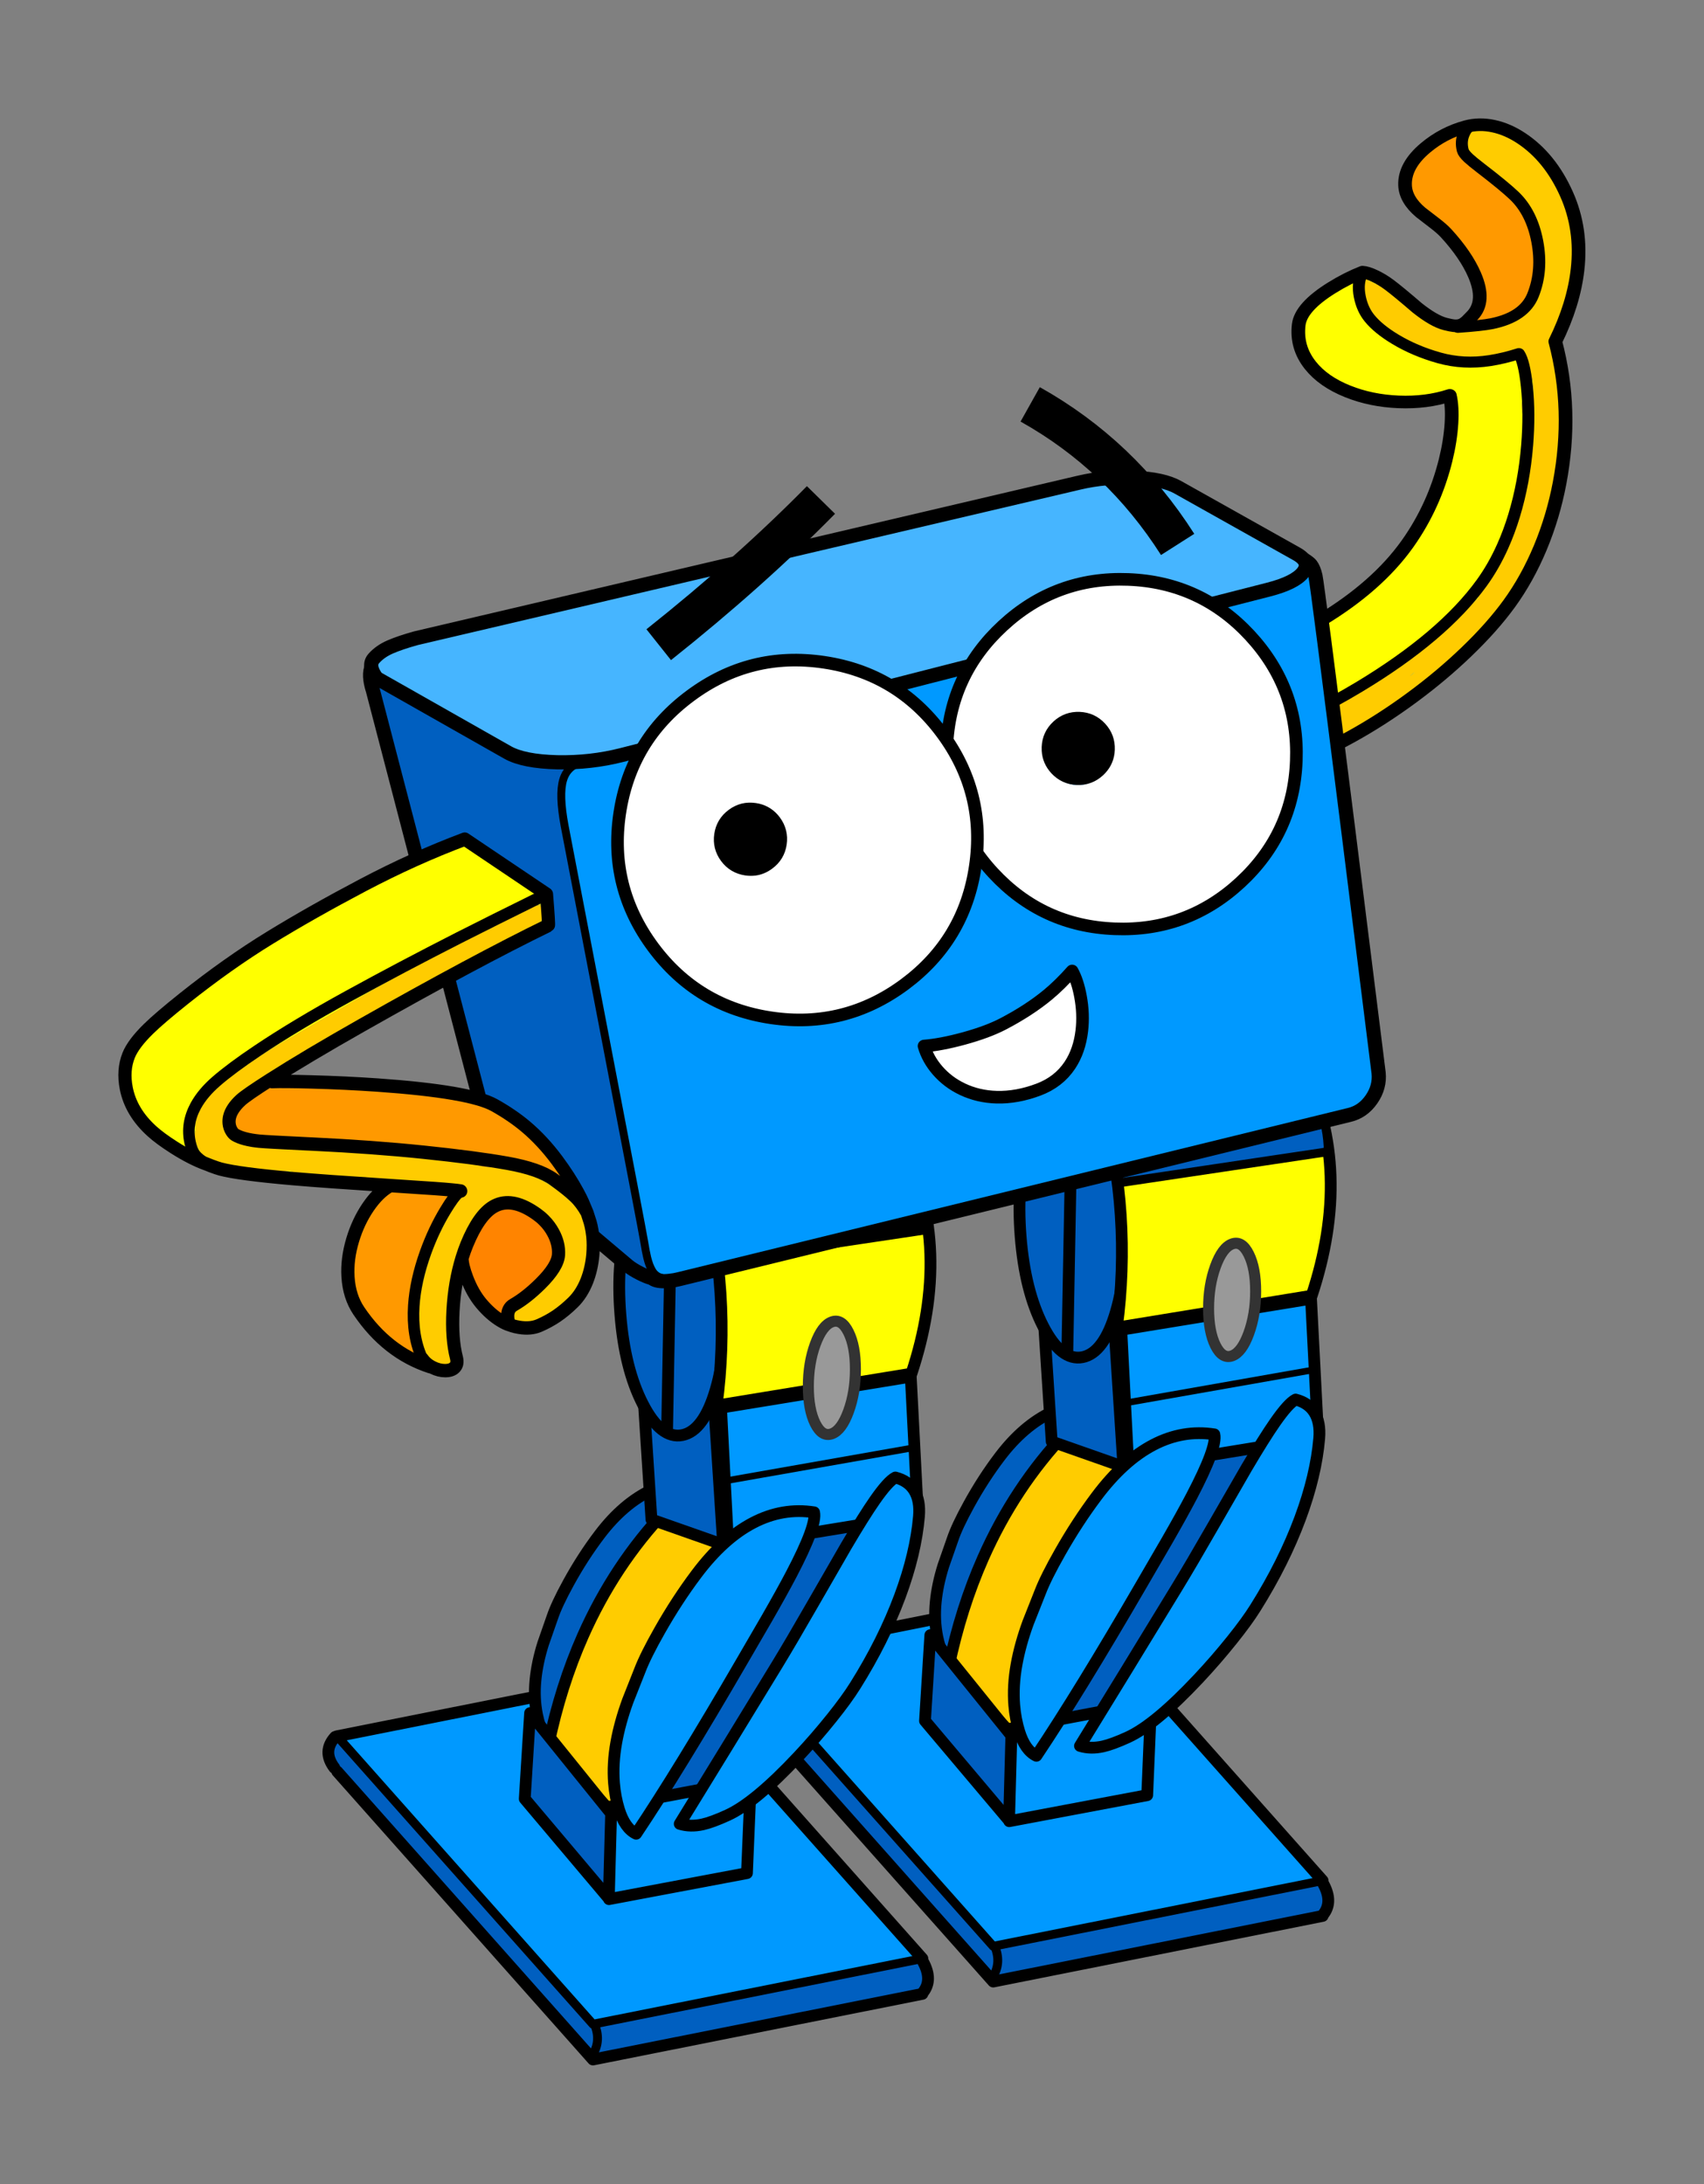 <?xml version="1.0" encoding="UTF-8" standalone="no"?>
<!-- Created with Inkscape (http://www.inkscape.org/) -->

<svg
   xmlns:dc="http://purl.org/dc/elements/1.1/"
   xmlns:cc="http://creativecommons.org/ns#"
   xmlns:rdf="http://www.w3.org/1999/02/22-rdf-syntax-ns#"
   xmlns:svg="http://www.w3.org/2000/svg"
   xmlns="http://www.w3.org/2000/svg"
   xmlns:xlink="http://www.w3.org/1999/xlink"
   xmlns:sodipodi="http://sodipodi.sourceforge.net/DTD/sodipodi-0.dtd"
   xmlns:inkscape="http://www.inkscape.org/namespaces/inkscape"
   width="143.871"
   height="184.456"
   viewBox="0 0 143.871 184.456"
   id="svg2"
   version="1.1"
   inkscape:version="0.91 r13725"
   sodipodi:docname="64e740178b6402b9a6fbd45e6b0337af.svg">
  <rect x="0" y="0" width="143.871" height="184.456" fill="#808080" stroke="none"/>
  <defs
     id="defs4">
    <g
       id="arm_r_0_Layer1_0_FILL">
      <path
         id="path4141"
         d="m 287.4,215.45 q 0.065,-0.421 0.1,-0.85 -2.076,-0.238 -2.2,-0.3 -2.337,-1.478 2,1.45 0.071,-0.152 0.1,-0.3 m 0.95,-10.05 0.25,0.25 q 0.047,-0.144 0.05,-0.3 -0.127,0.031 -0.3,0.05 m -183.8,-8.75 q -9,-4.25 -14.45,-4.35 -17.8,8.4 -35.5,21.3 -35.35,25.8 -37.05,48.35 -2.15,28.7 15.3,50.8 15.8,20.1 44.9,31.45 27.65,10.75 59.8,10.95 32.55,0.2 59.75,-10.6 3.5,14 3.05,35.1 -0.5,22.35 -5.35,47.4 -11.35,58.15 -40.4,106.45 -0.7,1.15 -1.4,2.3 Q 120,589.85 56.7,634.85 36.9,648.9 16.45,660.4 L 0,669.05 l 5.45,34.6 q 6.4,40.2 11.2,68 6.75,38.75 9.4,47.6 33.15,-13.6 69.8,-37.4 35.25,-22.9 69.5,-52.35 34,-29.2 62.2,-60.8 28.95,-32.35 47.85,-62.75 20.05,-32.3 33.85,-71.85 0.1,-0.3 0.2,-0.6 13.75,-39.6 19.85,-82.65 0.053,-0.379 0.1,-0.75 -0.771,0.745 -1.7,1.2 -0.775,3.594 -1.8,7.4 -1.814,6.777 -6.3,20.4 0.245,7.985 -0.65,12.65 -0.5,2.5 -1.55,5.7 -0.65,1.9 -2,5.55 -0.85,2.45 -3.3,10.3 -2,6.35 -3.5,10.1 -1.75,4.6 -6.05,13.2 -4.3,8.6 -6.55,12.4 -1.408,2.44 -3.55,5.8 -0.026,0.889 -0.15,1.8 -1.5,10.15 -7.25,21.4 -3.9,7.65 -11.95,19.6 -21.25,31.5 -43.7,59.35 -11.471,14.381 -20.55,23.65 -0.679,0.991 -1.6,1.95 -1.1,1.2 -3.2,3 -2.55,2.15 -3.35,2.9 -1.35,1.35 -4,4.25 -1.3,1.4 -3.35,3.15 -1.15,1.05 -3.55,3 -3,2.55 -10.8,10.25 -1.491,1.52 -2.7,2.8 -0.427,0.52 -0.95,1 -2.271,2.521 -3.35,4.05 l -2.1,2.8 q -1.25,1.5 -2.55,2.15 -1.25,0.7 -2.8,0.7 -0.319,0 -0.65,-0.05 -20.386,16.76 -42.3,32.65 -21.1,15.2 -57.3,39.2 -11.724,7.733 -19.1,6.4 -0.639,1.382 -2,2.3 -0.35,0.25 -1.1,0.65 -0.65,0.4 -1,0.8 -0.3,0.25 -0.6,0.8 -0.15,0.3 -0.5,0.95 -0.95,1.55 -2.75,2.3 -1.75,0.75 -3.6,0.5 -3.6,-0.35 -6.15,-3.6 -1,-1.2 -1.3,-2.1 -0.3,-1 -0.25,-2.95 0.05,-2.1 -0.15,-2.95 -0.1,-0.75 -0.5,-1.9 -0.5,-1.4 -0.6,-1.8 -0.55,-1.7 -0.4,-3.65 0.05,-0.95 0.05,-1.45 0.05,-0.9 -0.05,-1.45 -0.7,-1.75 -1.05,-2.65 -0.4,-1.05 -0.5,-2.5 -0.05,-0.45 -0.05,-2.5 -0.2,-3.8 0.5,-5.8 0.5,-1.4 1.55,-2.35 1.2,-1.05 2.6,-1.05 1.25,0 1.45,-0.35 L 28.7,770 q 1.366,0.074 2.9,0.95 0.953,-0.74 2.3,-1.85 2.55,-2.05 8.4,-5.9 1.203,-0.766 2.25,-1.45 0.151,-0.197 0.3,-0.4 0.95,-1.3 2.55,-2.45 0.85,-0.6 3,-1.9 32.434,-19.221 63.65,-40.8 0.163,-0.821 0.5,-1.65 0.9,-2.15 4,-5.15 4.5,-4.3 7.65,-6.45 5.2,-3.3 7.7,-5.05 2.9,-2 7,-5.8 5.55,-5.1 6.75,-6.1 2.85,-2.35 6.85,-5.05 0.85,-0.6 7.1,-4.75 0.722,-0.468 1.4,-0.95 24.303,-20.313 46.2,-43.1 4.65,-4.9 7.4,-8.2 3.85,-4.65 6.35,-9 1.8,-3.25 2.8,-4.35 2.25,-2.25 4.65,-1.9 l 0.05,0 q 0.614,-0.14 1.2,-0.1 1.947,-1.973 4.75,-5.1 1.388,-1.592 2.5,-2.9 0.002,-1.205 0.5,-2.6 0.5,-1.25 1.85,-3.55 32.7,-51.55 46.95,-127.5 1.6,-8.35 4.6,-26.95 2.6,-17.15 3.25,-24.8 0.8,-9.35 0.75,-20.95 0,-6.244 -0.35,-16.85 -0.479,0.442 -1.05,0.75 -1.8,0.95 -4.1,0.25 -2.1,-0.65 -3.65,-2.35 -1.25,-1.45 -2.15,-3.7 -0.55,-1.35 -1.3,-4.15 -1.55,-6.1 -2,-9.5 -0.35,-2.75 -0.3,-6.7 0.1,-4.5 0.1,-6.75 0,-4.75 -0.75,-16.65 l -2.75,-42.5 q -0.491,-0.024 -0.9,-0.05 -5.75,-0.3 -13.45,1.35 -8.9,2.2 -13.35,3.2 -7.7,1.85 -17.5,3.15 -5.85,0.8 -17.7,2 -13.85,1.45 -21.25,1.3 -11.85,-0.25 -20.55,-3.85 -5.15,-2.1 -14.1,-8.05 -9.2,-6.1 -14.05,-8.2 -3.8,-1.5 -5.65,-2.35 -3.15,-1.45 -5.05,-3.2 -0.2,-0.15 -3.25,-3.45 -1.9,-2.05 -3.65,-2.7 -1.1,-0.4 -3.15,-0.45 -2.35,-0.1 -3.15,-0.25 -3.2,-0.6 -6.05,-3.45 -1.85,-1.8 -4.45,-5.7 -7.85,-11.6 -11.3,-17.85 -5.7,-10.3 -7.95,-19.35 -1.497,-5.245 -1.65,-11.05 -0.108,-5.817 1.5,-7.65 1.611,-1.828 1.5,-3.55 l 4.25,7.45 q 3.8,0.6 7,3.05 0.161,0.123 0.3,0.25 1.921,0.286 4.05,1.25 1.8,0.85 4.65,2.65 4.15,2.6 7,4.6 1.85,1.3 6.3,4.65 4.05,3 6.45,4.6 1.75,1.2 5.3,3.45 3.1,2.05 5,3.85 0.55,0.5 2,1.95 1.3,1.25 2.1,1.9 0.9,0.75 2.65,1.9 2,1.25 2.8,1.85 1.5,1.2 3.5,3.25 1.078,1.127 3.2,3.35 3.147,1.73 5.7,3.05 1.105,-0.429 2.3,-0.3 l 0,-0.4 q 2.3,-0.25 5.1,0.7 1.1,0.35 4.9,2 8.15,3.75 15.1,4.6 2.119,0.265 5.05,0.35 -3.084,-0.304 -8.9,-1.65 -13.55,-3.1 -33.85,-19.4 -22.65,-19.65 -33.35,-27.7 -8.5,-6.4 -17.4,-10.55 m 61.75,501.25 0.1,0.1 q -0.7,0.6 -4.1,3.9 1.25,-0.35 2.8,-1.9 2.05,-2.05 2.5,-2.4 -0.7,-0.3 -1.3,0.3 m 42.3,-47.95 q -1.362,1.306 -2.85,2.75 -0.552,0.524 -1.1,1.05 2.003,-1.863 3.95,-3.8 M 49.2,786.3 q 0.25,0.5 0.85,0.3 0.1,0 0.95,-0.3 0.8,-0.35 1.7,-0.5 0.6,-0.1 0.8,-0.4 0.25,-0.1 0.45,-0.45 l 0.35,-0.55 q -0.2,-0.5 -0.95,-0.8 -0.85,-0.3 -2.25,0.3 l 0,0.1 q -0.4,0.2 -2,1.1 0.1,0.4 0.1,1.2 M 292.7,316.85 q 0.224,3.115 0.35,5.4 0.8,15.05 0.85,26.95 0,4.2 0.15,6.25 0.3,3.5 1.15,6.15 0.163,0.49 0.85,2.1 -0.287,-9.322 -0.65,-18.7 -0.55,-15.5 -1.75,-23.3 -0.399,-2.5 -0.95,-4.85 m 17.6,-23.65 0.05,0 0,-0.05 -0.05,0.05 m 28.45,-150.8 q 0.093,1.579 -0.15,2.95 0.077,1.587 0.1,3.25 0.229,0.387 0.4,0.8 1.2,2.85 1.2,8.25 0.15,14.65 -1.75,29.55 -0.65,4.75 -1.55,8.8 -1.25,5.65 -5.4,16.85 l -6.1,16.1 q -0.491,1.31 -0.95,2.45 -1.648,8.558 -2.8,13.2 -0.34,1.371 -0.65,2.55 -0.679,4.376 -1.45,8.5 -0.184,1.788 -0.25,2.15 -0.162,0.775 -0.4,1.45 -0.15,0.777 -0.3,1.55 -0.788,4.204 -2.9,14.75 1.572,2.069 3.05,5.85 2.6,6.7 3.7,10.35 1.4,4.6 2.35,10.45 0.65,4 1.4,10.65 l 1.3,10.25 q 1.1,10.95 1.25,13.3 0.022,0.39 0.05,0.8 2.355,10.56 3.7,21.8 0.551,4.15 1,8.3 -2.059,-49.013 -15.15,-95.85 19.95,-48.1 23.05,-92.15 3.7,-51.6 -16,-95.15 Q 304.7,38.1 270.2,15.25 254,4.5 237.4,1.3 220.5,-2 205.3,3.05 179,11.85 158.6,31.8 q -24.05,23.45 -22.4,48.35 1.2,18.2 19.35,33.7 2.2,1.85 15.95,12.35 9.75,7.45 14.8,13.05 23.9,26.35 34.85,51.2 14.6,33.15 -0.8,51.95 -4.45,5.45 -6,7.1 -3.55,3.75 -6.45,5.1 -2.56,1.213 -5.75,1.45 0.232,0 0.45,0 l 4.75,0 q 0.871,-0.613 1.9,-0.85 0.95,-0.2 2.2,-0.15 0.2,0 2.15,0.2 3.35,0.45 9,0.35 12.2,-0.3 24.25,-3.2 7.31,-1.778 16,-5 0.192,-0.06 0.35,-0.15 2.8,-1.55 8.2,-5.05 5.15,-3.2 9.7,-6.4 0.67,-0.472 4.15,-12.8 -4.373,-0.625 -5.65,1.2 -0.75,1 -3.05,3.3 -0.617,0.579 -1.15,1.1 -0.807,1.499 -1.45,2.35 -1.711,2.355 -2.05,1.1 -1.96,2.097 -2.8,2.75 -1.05,0.85 -2.65,1.75 -1.9,1 -2.85,1.5 -2.6,1.35 -7.15,4.35 -3,1.95 -4.45,2.6 -1,0.5 -5.05,1.7 -2.741,0.642 -4.8,0.75 -0.551,0.25 -1.35,0.55 -2.35,0.8 -3.4,0.95 -2.098,0.455 -6.35,1.3 -4.257,0.835 -13.15,3.6 -8.843,2.765 0.25,-4.95 9.097,-7.705 10.7,-9.4 0.694,-0.81 1.8,-1.45 0.04,-0.095 0.05,-0.2 0.15,-1.65 1.1,-2.9 0.519,-0.642 1.45,-1.3 -1.7,-1.2 -2.45,-3.65 -0.5,-1.75 -0.65,-4.75 l -0.95,-18.4 q -0.2,-3.4 -0.4,-4.8 -0.35,-2.65 -1.2,-4.65 -0.65,-1.55 -2.05,-3.45 -1.65,-2.15 -2.45,-3.25 -4.55,-6.1 -10.8,-18.8 -6.65,-13.45 -10.5,-19.05 -7.4,-10.9 -24.8,-25.15 -20.3,-16.7 -26.6,-23.8 -4.35,-4.85 -4.65,-8.65 -0.089,-2.263 1.25,-4.15 -0.23,-0.278 -0.45,-0.6 -0.672,0.13 -1.35,0.05 -2.55,-0.2 -5,-2.55 -1.1,-1.1 -1.6,-2.1 -0.7,-1.55 -0.7,-4.5 l 0,-7.25 q 0,-2.8 0.5,-4.15 0.35,-1.05 1.35,-2.5 l 2.85,-4.3 q 0.131,-0.188 0.25,-0.4 1.212,-3.53 1.75,-4.8 0.95,-1.85 2.85,-4.55 2.65,-3.7 3.1,-4.45 0.55,-0.8 1.5,-2.4 0.9,-1.35 1.7,-2.2 0.783,-0.827 2.1,-1.8 0.823,-1.445 1.65,-2.2 0.2,-0.15 1.3,-0.9 0.85,-0.6 1.25,-1.05 0.65,-0.8 1.45,-2.8 1,-2.1 4.1,-5.1 3.65,-3.65 5.5,-4.9 0.45,-0.35 2.1,-1.5 1.35,-0.9 2.05,-1.55 0.5,-0.4 2,-1.95 1.25,-1.3 2.15,-1.85 1.7,-1.15 5.15,-1.95 l 1.05,-0.3 q 1.267,-0.036 2.4,0.5 0.317,-0.082 0.6,-0.1 0.35,-0.05 1.05,-0.1 0.136,-0.011 0.25,-0.05 0.351,-0.879 0.8,-1.45 0.75,-1.1 1.95,-1.65 1.3,-0.55 2.45,-0.2 l 0.1,-0.25 q 2.25,-0.2 4.05,1.85 1.65,1.9 1.95,4.5 0.2,1.6 -0.05,4.85 -0.25,3.2 -0.05,4.8 0.3,2.95 2.9,8.25 2.45,4.9 4.4,6.7 1.45,1.4 3.9,2.65 1.4,0.75 4.3,2.1 5.702,2.9 10.1,7.35 4.445,4.449 9.7,10.55 5.255,6.151 10.5,12.3 5.248,6.149 10.9,9.15 4.45,2.2 4.6,2.3 2.6,1.4 4,3.05 0.575,0.676 0.95,1.45 2.05,0.871 4.15,4.3 3.35,5.85 4.55,8.15 2.45,4.6 3.95,8.45 l 5.1,15.5 q 1.55,4.95 1.9,6.8 0.65,3.05 0.9,7.3 3.471,8.078 5.35,15.8 2.171,-7.629 2.9,-14.1 -8.854,-20.008 -13.75,-41.45 -1,-4.387 -2.45,-8.6 -0.781,-1.003 -1.75,-2.05 -4.109,-4.435 -12.6,-10.15 -8.491,-5.665 -14.1,-13.8 -5.553,-8.145 -10,-11.65 -6.903,-5.394 -18.3,-9.05 -11.341,-3.619 -13.95,-12 -2.609,-8.369 -4.45,-11.85 -1.847,-3.444 -3,-7.2 -1.35,-4.3 0.25,-8.65 1.7,-4.55 5.75,-5.9 L 208,5.2 q 2.05,-1.15 5,0.7 0.087,0.055 0.15,0.1 0.189,-0.093 0.35,-0.2 0.8,-0.55 1.55,-1.25 0.6,-0.1 1.15,-0.35 l 0,-0.1 q 2.004,-0.086 4,-0.15 0.354,-1.154 0.75,-2.55 0.165,1.485 0.5,2.5 0.888,-0.025 1.75,-0.05 0.6,0.15 1.2,0.4 0.6,0.25 1.2,0.55 0.3,0.3 0.6,0.6 0.059,0.059 0.1,0.1 l 0.9,-0.25 q 14.8,-1.15 24.45,3.7 1.6,0.85 4.2,2.5 3.05,1.95 4.15,2.55 1.1,0.6 5.4,2.8 3.35,1.7 5.3,3 2.65,1.85 5.7,4.95 0.35,0.35 0.75,0.75 5.679,3.929 11.15,9.05 9.25,8.6 16.45,19.15 7.2,10.55 11.8,22.3 1.025,2.562 1.7,4.85 2.094,3.981 4,8.1 0.345,0.517 0.7,1.05 4.3,6.55 6.25,10.95 1.95,4.5 3.9,12 2.05,7.3 3.2,12.85 0.9,4.5 1.45,8.6 0.224,1.847 0.4,3.85 0.509,2.553 0.6,4.15 z"
         inkscape:connector-curvature="0"
         style="fill:#ffff00;stroke:none" />
      <path
         id="path4143"
         d="m 267.35,95.1 q -0.375,-0.774 -0.95,-1.45 -1.4,-1.65 -4,-3.05 -0.15,-0.1 -4.6,-2.3 -5.652,-3.001 -10.9,-9.15 -5.245,-6.149 -10.5,-12.3 -5.255,-6.101 -9.7,-10.55 -4.398,-4.45 -10.1,-7.35 -2.9,-1.35 -4.3,-2.1 -2.45,-1.25 -3.9,-2.65 -1.95,-1.8 -4.4,-6.7 -2.6,-5.3 -2.9,-8.25 -0.2,-1.6 0.05,-4.8 0.25,-3.25 0.05,-4.85 -0.3,-2.6 -1.95,-4.5 -1.8,-2.05 -4.05,-1.85 l -0.1,0.25 q -1.15,-0.35 -2.45,0.2 -1.2,0.55 -1.95,1.65 -0.449,0.571 -0.8,1.45 -0.114,0.039 -0.25,0.05 -0.7,0.05 -1.05,0.1 -0.283,0.018 -0.6,0.1 -1.133,-0.536 -2.4,-0.5 l -1.05,0.3 q -3.45,0.8 -5.15,1.95 -0.9,0.55 -2.15,1.85 -1.5,1.55 -2,1.95 -0.7,0.65 -2.05,1.55 -1.65,1.15 -2.1,1.5 -1.85,1.25 -5.5,4.9 -3.1,3 -4.1,5.1 -0.8,2 -1.45,2.8 -0.4,0.45 -1.25,1.05 -1.1,0.75 -1.3,0.9 -0.827,0.755 -1.65,2.2 -1.317,0.973 -2.1,1.8 -0.8,0.85 -1.7,2.2 -0.95,1.6 -1.5,2.4 -0.45,0.75 -3.1,4.45 -1.9,2.7 -2.85,4.55 -0.537,1.27 -1.75,4.8 -0.119,0.212 -0.25,0.4 l -2.85,4.3 q -1,1.45 -1.35,2.5 -0.5,1.35 -0.5,4.15 l 0,7.25 q 0,2.95 0.7,4.5 0.5,1 1.6,2.1 2.45,2.35 5,2.55 0.678,0.08 1.35,-0.05 0.22,0.322 0.45,0.6 -1.339,1.887 -1.25,4.15 0.3,3.8 4.65,8.65 6.3,7.1 26.6,23.8 17.4,14.25 24.8,25.15 3.85,5.6 10.5,19.05 6.25,12.7 10.8,18.8 0.8,1.1 2.45,3.25 1.4,1.9 2.05,3.45 0.85,2 1.2,4.65 0.2,1.4 0.4,4.8 l 0.95,18.4 q 0.15,3 0.65,4.75 0.75,2.45 2.45,3.65 -0.931,0.658 -1.45,1.3 -0.95,1.25 -1.1,2.9 -0.01,0.105 -0.05,0.2 -1.106,0.64 -1.8,1.45 -1.603,1.695 -10.7,9.4 -9.093,7.715 -0.25,4.95 8.893,-2.765 13.15,-3.6 4.252,-0.845 6.35,-1.3 1.05,-0.15 3.4,-0.95 0.799,-0.3 1.35,-0.55 2.059,-0.108 4.8,-0.75 4.05,-1.2 5.05,-1.7 1.45,-0.65 4.45,-2.6 4.55,-3 7.15,-4.35 0.95,-0.5 2.85,-1.5 1.6,-0.9 2.65,-1.75 0.84,-0.653 2.8,-2.75 0.339,1.255 2.05,-1.1 0.643,-0.851 1.45,-2.35 0.533,-0.521 1.15,-1.1 2.3,-2.3 3.05,-3.3 1.277,-1.825 5.65,-1.2 0.104,0.039 0.15,0.05 0.737,0.112 1.45,0.2 0.195,-3.723 0.55,-7.45 -0.042,-0.028 -0.1,-0.05 -4.338,-2.928 -2,-1.45 0.124,0.062 2.2,0.3 0.448,-4.472 1.1,-8.95 l -0.25,-0.25 q 0.173,-0.019 0.3,-0.05 0.648,-4.021 1.45,-8.05 1.966,-9.763 4.1,-19.55 -0.018,-0.003 -0.05,-0.05 -0.121,-0.047 -0.25,-0.15 0.279,-0.734 0.5,-1.5 l 0.05,0 q 0.074,-0.011 0.15,-0.05 0.308,-1.357 0.6,-2.75 0.01,-0.095 0,-0.2 -0.03,-0.444 -0.1,-0.9 -0.52,-5.275 -1.85,-10.75 -1.879,-7.722 -5.35,-15.8 -0.25,-4.25 -0.9,-7.3 -0.35,-1.85 -1.9,-6.8 L 280,116 q -1.5,-3.85 -3.95,-8.45 -1.2,-2.3 -4.55,-8.15 -2.1,-3.429 -4.15,-4.3 z"
         inkscape:connector-curvature="0"
         style="fill:#ff9900;stroke:none" />
      <path
         id="path4145"
         d="m 338.6,145.35 q 0.243,-1.371 0.15,-2.95 -0.091,-1.597 -0.6,-4.15 -0.176,-2.003 -0.4,-3.85 -0.55,-4.1 -1.45,-8.6 -1.15,-5.55 -3.2,-12.85 -1.95,-7.5 -3.9,-12 -1.95,-4.4 -6.25,-10.95 -0.355,-0.533 -0.7,-1.05 -1.906,-4.119 -4,-8.1 -0.675,-2.288 -1.7,-4.85 -4.6,-11.75 -11.8,-22.3 -7.2,-10.55 -16.45,-19.15 -5.471,-5.121 -11.15,-9.05 -0.4,-0.4 -0.75,-0.75 -3.05,-3.1 -5.7,-4.95 -1.95,-1.3 -5.3,-3 -4.3,-2.2 -5.4,-2.8 -1.1,-0.6 -4.15,-2.55 -2.6,-1.65 -4.2,-2.5 Q 242,4.1 227.2,5.25 L 226.3,5.5 Q 226.259,5.459 226.2,5.4 225.9,5.1 225.6,4.8 225,4.5 224.4,4.25 223.8,4 223.2,3.85 q -0.862,0.025 -1.75,0.05 -0.335,-1.015 -0.5,-2.5 -0.396,1.396 -0.75,2.55 -1.996,0.064 -4,0.15 l 0,0.1 Q 215.65,4.45 215.05,4.55 214.3,5.25 213.5,5.8 213.339,5.907 213.15,6 213.087,5.955 213,5.9 210.05,4.05 208,5.2 l -0.2,-0.25 q -4.05,1.35 -5.75,5.9 -1.6,4.35 -0.25,8.65 1.153,3.756 3,7.2 1.841,3.481 4.45,11.85 2.609,8.381 13.95,12 11.397,3.656 18.3,9.05 4.447,3.505 10,11.65 5.609,8.135 14.1,13.8 8.491,5.715 12.6,10.15 0.969,1.047 1.75,2.05 1.45,4.213 2.45,8.6 4.896,21.442 13.75,41.45 -0.729,6.471 -2.9,14.1 1.33,5.475 1.85,10.75 0.07,0.456 0.1,0.9 0.01,0.105 0,0.2 -0.292,1.393 -0.6,2.75 -0.076,0.038 -0.15,0.05 l -0.05,0 q -0.221,0.766 -0.5,1.5 0.129,0.103 0.25,0.15 0.032,0.048 0.05,0.05 -2.134,9.787 -4.1,19.55 -0.802,4.029 -1.45,8.05 -0.003,0.156 -0.05,0.3 -0.652,4.478 -1.1,8.95 -0.036,0.429 -0.1,0.85 -0.029,0.148 -0.1,0.3 0.058,0.022 0.1,0.05 -0.355,3.727 -0.55,7.45 -0.713,-0.088 -1.45,-0.2 -0.046,-0.011 -0.15,-0.05 -3.48,12.328 -4.15,12.8 -4.55,3.2 -9.7,6.4 -5.4,3.5 -8.2,5.05 -0.158,0.09 -0.35,0.15 -8.69,3.222 -16,5 -12.05,2.9 -24.25,3.2 -5.65,0.1 -9,-0.35 -1.95,-0.2 -2.15,-0.2 -1.25,-0.05 -2.2,0.15 -1.029,0.237 -1.9,0.85 l -4.75,0 q -0.218,0 -0.45,0 -2.2,-0.007 -4.1,-0.1 -2.931,-0.085 -5.05,-0.35 -6.95,-0.85 -15.1,-4.6 -3.8,-1.65 -4.9,-2 -2.8,-0.95 -5.1,-0.7 l 0,0.4 q -1.195,-0.129 -2.3,0.3 -2.553,-1.32 -5.7,-3.05 -2.122,-2.223 -3.2,-3.35 -2,-2.05 -3.5,-3.25 -0.8,-0.6 -2.8,-1.85 -1.75,-1.15 -2.65,-1.9 -0.8,-0.65 -2.1,-1.9 -1.45,-1.45 -2,-1.95 -1.9,-1.8 -5,-3.85 -3.55,-2.25 -5.3,-3.45 -2.4,-1.6 -6.45,-4.6 -4.45,-3.35 -6.3,-4.65 -2.85,-2 -7,-4.6 -2.85,-1.8 -4.65,-2.65 -2.129,-0.964 -4.05,-1.25 -0.139,-0.127 -0.3,-0.25 -3.2,-2.45 -7,-3.05 l -4.25,-7.45 q 0.111,1.722 -1.5,3.55 -1.608,1.833 -1.5,7.65 0.153,5.805 1.65,11.05 2.25,9.05 7.95,19.35 3.45,6.25 11.3,17.85 2.6,3.9 4.45,5.7 2.85,2.85 6.05,3.45 0.8,0.15 3.15,0.25 2.05,0.05 3.15,0.45 1.75,0.65 3.65,2.7 3.05,3.3 3.25,3.45 1.9,1.75 5.05,3.2 1.85,0.85 5.65,2.35 4.85,2.1 14.05,8.2 8.95,5.95 14.1,8.05 8.7,3.6 20.55,3.85 7.4,0.15 21.25,-1.3 11.85,-1.2 17.7,-2 9.8,-1.3 17.5,-3.15 4.45,-1 13.35,-3.2 7.7,-1.65 13.45,-1.35 0.409,0.026 0.9,0.05 l 2.75,42.5 q 0.75,11.9 0.75,16.65 0,2.25 -0.1,6.75 -0.05,3.95 0.3,6.7 0.45,3.4 2,9.5 0.75,2.8 1.3,4.15 0.9,2.25 2.15,3.7 1.55,1.7 3.65,2.35 2.3,0.7 4.1,-0.25 0.571,-0.308 1.05,-0.75 0.35,10.606 0.35,16.85 0.05,11.6 -0.75,20.95 -0.65,7.65 -3.25,24.8 -3,18.6 -4.6,26.95 -14.25,75.95 -46.95,127.5 -1.35,2.3 -1.85,3.55 -0.498,1.395 -0.5,2.6 -1.112,1.308 -2.5,2.9 -2.803,3.127 -4.75,5.1 -0.586,-0.04 -1.2,0.1 l -0.05,0 q -2.4,-0.35 -4.65,1.9 -1,1.1 -2.8,4.35 -2.5,4.35 -6.35,9 -2.75,3.3 -7.4,8.2 -21.897,22.787 -46.2,43.1 -0.678,0.482 -1.4,0.95 -6.25,4.15 -7.1,4.75 -4,2.7 -6.85,5.05 -1.2,1 -6.75,6.1 -4.1,3.8 -7,5.8 -2.5,1.75 -7.7,5.05 -3.15,2.15 -7.65,6.45 -3.1,3 -4,5.15 -0.337,0.829 -0.5,1.65 -31.216,21.579 -63.65,40.8 -2.15,1.3 -3,1.9 -1.6,1.15 -2.55,2.45 -0.149,0.203 -0.3,0.4 -1.047,0.684 -2.25,1.45 -5.85,3.85 -8.4,5.9 -1.347,1.11 -2.3,1.85 -1.534,-0.876 -2.9,-0.95 l 0.1,0.05 q -0.2,0.35 -1.45,0.35 -1.4,0 -2.6,1.05 -1.05,0.95 -1.55,2.35 -0.7,2 -0.5,5.8 0,2.05 0.05,2.5 0.1,1.45 0.5,2.5 0.35,0.9 1.05,2.65 0.1,0.55 0.05,1.45 0,0.5 -0.05,1.45 -0.15,1.95 0.4,3.65 0.1,0.4 0.6,1.8 0.4,1.15 0.5,1.9 0.2,0.85 0.15,2.95 -0.05,1.95 0.25,2.95 0.3,0.9 1.3,2.1 2.55,3.25 6.15,3.6 1.85,0.25 3.6,-0.5 1.8,-0.75 2.75,-2.3 0.35,-0.65 0.5,-0.95 0.3,-0.55 0.6,-0.8 0.35,-0.4 1,-0.8 0.75,-0.4 1.1,-0.65 1.361,-0.918 2,-2.3 7.376,1.333 19.1,-6.4 36.2,-24 57.3,-39.2 21.914,-15.89 42.3,-32.65 0.331,0.05 0.65,0.05 1.55,0 2.8,-0.7 1.3,-0.65 2.55,-2.15 l 2.1,-2.8 q 1.079,-1.529 3.35,-4.05 0.523,-0.48 0.95,-1 1.209,-1.28 2.7,-2.8 7.8,-7.7 10.8,-10.25 2.4,-1.95 3.55,-3 2.05,-1.75 3.35,-3.15 2.65,-2.9 4,-4.25 0.8,-0.75 3.35,-2.9 2.1,-1.8 3.2,-3 0.921,-0.959 1.6,-1.95 9.079,-9.269 20.55,-23.65 22.45,-27.85 43.7,-59.35 8.05,-11.95 11.95,-19.6 5.75,-11.25 7.25,-21.4 0.124,-0.911 0.15,-1.8 2.142,-3.36 3.55,-5.8 2.25,-3.8 6.55,-12.4 4.3,-8.6 6.05,-13.2 1.5,-3.75 3.5,-10.1 2.45,-7.85 3.3,-10.3 1.35,-3.65 2,-5.55 1.05,-3.2 1.55,-5.7 0.895,-4.665 0.65,-12.65 4.486,-13.623 6.3,-20.4 1.025,-3.806 1.8,-7.4 0.929,-0.455 1.7,-1.2 0.053,-0.053 0.1,-0.1 1.9,-1.9 2.85,-5.05 0.7,-2.25 1.05,-5.95 2.15,-19.35 2,-38.05 0,-16.749 -1.8,-33.65 -0.449,-4.15 -1,-8.3 -1.345,-11.24 -3.7,-21.8 -0.028,-0.41 -0.05,-0.8 -0.15,-2.35 -1.25,-13.3 l -1.3,-10.25 q -0.75,-6.65 -1.4,-10.65 -0.95,-5.85 -2.35,-10.45 -1.1,-3.65 -3.7,-10.35 -1.478,-3.781 -3.05,-5.85 2.112,-10.546 2.9,-14.75 0.15,-0.773 0.3,-1.55 0.238,-0.675 0.4,-1.45 0.066,-0.362 0.25,-2.15 0.771,-4.124 1.45,-8.5 0.31,-1.179 0.65,-2.55 1.152,-4.642 2.8,-13.2 0.459,-1.14 0.95,-2.45 l 6.1,-16.1 q 4.15,-11.2 5.4,-16.85 0.9,-4.05 1.55,-8.8 1.9,-14.9 1.75,-29.55 0,-5.4 -1.2,-8.25 -0.171,-0.413 -0.4,-0.8 -0.022,-1.663 -0.1,-3.25 m -28.25,147.85 -0.05,0 0.05,-0.05 0,0.05 m -17.3,29.05 q -0.126,-2.285 -0.35,-5.4 0.551,2.35 0.95,4.85 1.2,7.8 1.75,23.3 0.363,9.378 0.65,18.7 -0.687,-1.61 -0.85,-2.1 -0.85,-2.65 -1.15,-6.15 -0.15,-2.05 -0.15,-6.25 -0.05,-11.9 -0.85,-26.95 m -243,464.35 q -0.6,0.2 -0.85,-0.3 0,-0.8 -0.1,-1.2 1.6,-0.9 2,-1.1 l 0,-0.1 q 1.4,-0.6 2.25,-0.3 0.75,0.3 0.95,0.8 l -0.35,0.55 q -0.2,0.35 -0.45,0.45 -0.2,0.3 -0.8,0.4 -0.9,0.15 -1.7,0.5 -0.85,0.3 -0.95,0.3 m 155.7,-133.9 q 1.488,-1.444 2.85,-2.75 -1.947,1.938 -3.95,3.8 0.548,-0.526 1.1,-1.05 m -39.35,45.3 -0.1,-0.1 q 0.6,-0.6 1.3,-0.3 -0.45,0.35 -2.5,2.4 -1.55,1.55 -2.8,1.9 3.4,-3.3 4.1,-3.9 z"
         inkscape:connector-curvature="0"
         style="fill:#ffcc00;stroke:none" />
    </g>
    <g
       id="leg_l_0_Layer11_0_FILL">
      <path
         id="path4148"
         d="m 205.55,738.7 q -1.65,-3.05 -0.85,-7.7 0.4,-2.5 2.45,-8.65 1.85,-5.5 2.1,-8.35 0.4,-4.3 -1.95,-6.95 -3.6,-4.1 -61.2,-71.45 Q 98.85,580.3 62.1,540 -52.75,413.9 -142.2,347.05 q -106.9,9.15 -215.95,19.65 -218.05,21.05 -228.7,27.9 -10.65,6.9 -7.95,25 1.35,9.05 4.8,16.7 l 347.7,391.65 447.85,-89.25 m -447.9,82.2 q 11.351,-19.025 2.05,-41.05 9.301,22.025 -2.05,41.05 z"
         inkscape:connector-curvature="0"
         style="fill:#005fc0;stroke:none" />
    </g>
    <g
       id="leg_l_0_Layer10_0_FILL">
      <path
         id="path4151"
         d="M -142.2,299.05 -590,388.3 -242.3,779.95 205.55,690.7 -142.2,299.05 Z"
         inkscape:connector-curvature="0"
         style="fill:#0099ff;stroke:none" />
    </g>
    <g
       id="leg_l_0_Layer9_0_FILL">
      <path
         id="path4154"
         d="m 126.35,72.65 q -47.1,-19.4 -124.5,33.55 -77.4,52.95 -139.7,147.35 -62.35,94.35 -73.1,174.8 -10.7,80.45 36.4,99.85 47.1,19.4 124.45,-33.55 77.4,-52.95 139.75,-147.3 62.3,-94.4 73.05,-174.85 10.75,-80.45 -36.35,-99.85 z"
         inkscape:connector-curvature="0"
         style="fill:#005fc0;stroke:none" />
    </g>
    <g
       id="leg_l_0_Layer8_0_FILL">
      <path
         id="path4157"
         d="m -131.65,165.85 q 17.135,-30.798 27.65,-51.95 28.735,-57.673 23.05,-72.65 -43.327,-5.741 -81.35,12.15 -38.74,18.234 -70.9,60.55 -22.889,30.157 -42.35,65.6 -16.153,29.486 -22.05,47.1 -3.257,9.805 -12.5,35.8 -7.994,25.509 -10.35,49.05 -2.46,24.945 2.1,47.75 3.339,16.233 10.1,30.8 10.394,22.17 26.5,28.6 49.721,-74.603 121.4,-201.9 18.871,-33.261 28.7,-50.9 z"
         inkscape:connector-curvature="0"
         style="fill:#005fc0;stroke:none" />
    </g>
    <g
       id="leg_l_0_Layer7_0_FILL">
      <path
         id="path4160"
         d="m -141.3,81.7 q -0.25,0.2 -0.5,0.55 -69.531,73.619 -114.15,169.55 -30.253,68.283 -46.85,147.85 l 91.05,97.8 26.3,4.95 1.4,1.25 L -5.1,154.1 -141.3,81.7 Z"
         inkscape:connector-curvature="0"
         style="fill:#ffcc00;stroke:none" />
    </g>
    <g
       id="leg_l_0_Layer6_0_FILL">
      <path
         id="path4163"
         d="m -217.65,493.35 -0.2,-0.25 -109.95,-136.25 -7.25,116.6 114.3,135.5 3,-111.75 0.1,-3.85 z"
         inkscape:connector-curvature="0"
         style="fill:#005fc0;stroke:none" />
      <path
         id="path4165"
         d="m -32.95,574.5 5.3,-126.45 -191.05,36 1.05,1.3 -0.2,7.75 0.2,0.25 -0.1,3.85 0.1,0.15 -2.9,112.5 187.6,-35.35 z"
         inkscape:connector-curvature="0"
         style="fill:#0099ff;stroke:none" />
    </g>
    <g
       id="leg_l_0_Layer5_0_FILL">
      <path
         id="path4168"
         d="m -68.2,-58.45 9.75,188.7 L 199.5,88.1 189.75,-100.6 -68.2,-58.45 m 6.7,99.4 254.4,-44.8 -254.4,44.8 z"
         inkscape:connector-curvature="0"
         style="fill:#0099ff;stroke:none" />
      <path
         id="path4170"
         d="m -77.65,-63.85 -97.55,-34.3 12.4,191.75 97.5,34.3 -12.35,-191.75 z"
         inkscape:connector-curvature="0"
         style="fill:#005fc0;stroke:none" />
    </g>
    <g
       id="leg_l_0_Layer4_0_FILL">
      <path
         id="path4173"
         d="m -95.3,-335 q -24.65,-48.1 -53.7,-42.3 -29.1,5.75 -45.5,62 -16.4,56.25 -10.55,130 5.8,73.75 30.45,121.8 24.65,48.1 53.75,42.35 29.05,-5.8 45.45,-62.05 16.45,-56.15 10.65,-129.9 -5.85,-73.75 -30.55,-121.9 m -46.2,305.55 6.4,-344 -6.4,344 z"
         inkscape:connector-curvature="0"
         style="fill:#005fc0;stroke:none" />
    </g>
    <g
       id="leg_l_0_Layer3_0_FILL">
      <path
         id="path4176"
         d="m 190.65,-104.7 q 56.6,-171 -10.5,-308.6 l -274.45,48.15 q 40.65,149.6 20.1,303.85 l 264.85,-43.4 z"
         inkscape:connector-curvature="0"
         style="fill:#ffff00;stroke:none" />
    </g>
    <g
       id="leg_l_0_Layer2_0_FILL">
      <path
         id="path4179"
         d="m 213.15,-300.6 q -0.15,-64.85 -52.1,-131.1 l -284.25,42.4 q 47.55,66.1 52.15,131.15 l 284.2,-42.45 z"
         inkscape:connector-curvature="0"
         style="fill:#005fc0;stroke:none" />
    </g>
    <g
       id="leg_l_0_Layer1_0_FILL">
      <path
         id="path4182"
         d="m 105.1,-161.05 q -9.35,-18.9 -22.6,-14.05 -13.25,4.8 -22.65,30.55 -9.35,25.65 -9.35,57.2 0,31.5 9.35,50.4 9.4,18.8 22.65,14 13.25,-4.85 22.6,-30.5 9.4,-25.7 9.4,-57.2 0,-31.55 -9.4,-50.4 z"
         inkscape:connector-curvature="0"
         style="fill:#999999;stroke:none" />
    </g>
    <g
       id="leg_l_0_Layer0_0_FILL">
      <path
         id="path4185"
         d="m 27.4,168 q 35,-66.8 30.95,-84.15 -42.7,-6.65 -82.65,14.1 -40.75,21.1 -77.5,70.15 -26.2,34.9 -49.5,75.95 -19.4,34.15 -27.2,54.55 -4.35,11.35 -16.4,41.45 -10.8,29.55 -15.7,56.85 -5.2,28.85 -3.1,55.25 1.55,18.8 6.75,35.7 7.95,25.65 23.35,33.1 57.85,-86.4 143.4,-233.8 Q -17.7,248.6 -5.95,228.2 14.55,192.5 27.4,168 M 200.9,89.35 q 1.85,-21.8 -6.55,-35.3 Q 186.2,40.95 168.85,36.5 159.1,41.4 141,67.35 126.15,88.65 102.05,129.5 93.5,144.1 56.4,208.75 26.65,260.6 8.1,291.05 -63.7,409 -124.35,507.5 q 14.35,4.45 31.25,0.7 12.8,-2.85 33.9,-12.5 37.2,-17.05 96.15,-79.9 23.95,-25.55 45.5,-52.5 20.5,-25.6 31.8,-43.75 Q 152.55,258.45 175,198 196.6,139.75 200.9,89.35 Z"
         inkscape:connector-curvature="0"
         style="fill:#0099ff;stroke:none" />
    </g>
    <g
       id="Head_0_Layer7_0_FILL">
      <path
         id="path4188"
         d="M 153.85,342.6 6.9,274.5 q -10.25,-4.85 -13.2,2.55 -4.717,10.762 2.55,30.7 l 163.6,540.85 q 4.8,15.7 15.55,32.65 10.5,16.85 21.15,25.1 l 150.8,117.7 q 5.85,4.5 15.6,9 8.8,4.05 14.45,5.35 -0.85,-6.8 -2.55,-16.9 -3.4,-20.3 -7.75,-37 -0.7,-2.75 -8.8,-40.3 -9.05,-42.15 -18.45,-81.3 -11.3,-46.9 -31.05,-147.15 -20.95,-106 -33.35,-159.5 -16.35,-70.6 -24.4,-125.45 -5.5,-37.6 -5.45,-52.55 0.05,-7.15 -19.75,-12.95 -24.85,-5.9 -34.95,-9.35 -30.3,-10.3 -37.05,-13.35 z"
         inkscape:connector-curvature="0"
         style="fill:#005fc0;stroke:none" />
    </g>
    <g
       id="Head_0_Layer6_0_FILL">
      <path
         id="path4191"
         d="m 1162.75,120.05 q -2.6,-9.6 -6.25,-13.85 -2.2,-2.65 -8.5,-6.25 -9.45,-5.4 -20.05,-3.75 -3.3,0.55 -6.35,1.7 l -2.4,1.05 q -5.8,0.8 -109.75,32.9 -133.05,41.1 -330.75,104.3 -227.7,72.8 -454.8,145.75 13.353,8.794 13.95,8.75 -13.428,8.091 -16.4,14 -8.4,16.45 -4.4,34.65 l 127.85,572.95 q 2.2,9.85 4.1,13.55 2.85,5.6 8.85,8.15 2.6,1.1 0.75,5 -1.85,3.9 0.05,4.85 6.65,3.2 20.05,1.2 6.7,-0.95 12.1,-2.6 l 841.25,-241.05 q 17.1,-4.75 27.35,-20.9 10.25,-16.05 7.7,-33.95 -25.05,-152.8 -50.6,-307.55 -51.1,-309.4 -53.75,-318.9 z"
         inkscape:connector-curvature="0"
         style="fill:#0099ff;stroke:none" />
    </g>
    <g
       id="Head_0_Layer4_0_FILL">
      <path
         id="path4194"
         d="m 1151.65,109.15 q 9.55,-13.2 -8.65,-22.4 L 993.2,11.15 Q 974.9,1.9 939.1,1.8 903.05,1.5 870.25,10.6 L 52.6,235.15 q -19.663,6.245 -31.95,12.1 -12.294,5.856 -19.95,14.95 -7.598,9.151 4.4,24.05 l 165.2,84.35 q 20.1,10.15 61.9,9.45 41.6,-0.9 80.2,-12.3 L 1109.95,131.8 q 31.95,-9.55 41.7,-22.65 z"
         inkscape:connector-curvature="0"
         style="fill:#46b5ff;stroke:none" />
    </g>
    <g
       id="Head_0_Layer3_0_FILL">
      <path
         id="path4197"
         d="m 1169.75,351.55 q 0,-91.9 -64.95,-156.85 -65.05,-64.95 -156.85,-64.95 -91.85,0 -156.8,64.95 -65,64.95 -65,156.85 0,91.85 65,156.8 64.95,64.9 156.8,64.9 91.8,0 156.85,-64.9 64.95,-64.95 64.95,-156.8 M 854.4,346.4 q 0,-15.9 11.25,-27.15 Q 876.9,308 892.8,308 q 15.9,0 27.15,11.25 11.25,11.25 11.25,27.15 0,2.05 -0.15,4 0.15,1.95 0.15,4 0,15.9 -11.25,27.15 -11.25,11.25 -27.15,11.25 -15.9,0 -27.15,-11.25 -11.25,-11.25 -11.25,-27.15 0,-2.05 0.2,-4 -0.2,-1.95 -0.2,-4 z"
         inkscape:connector-curvature="0"
         style="fill:#ffffff;stroke:none" />
      <path
         id="path4199"
         d="m 865.65,319.25 q -11.25,11.25 -11.25,27.15 0,2.05 0.2,4 1.25,13.35 11.05,23.15 11.25,11.25 27.15,11.25 15.9,0 27.15,-11.25 9.8,-9.8 11.1,-23.15 0.15,-1.95 0.15,-4 0,-15.9 -11.25,-27.15 Q 908.7,308 892.8,308 q -15.9,0 -27.15,11.25 z"
         inkscape:connector-curvature="0"
         style="fill:#000000;stroke:none" />
    </g>
    <g
       id="Head_0_Layer2_0_FILL">
      <path
         id="path4202"
         d="m 684.35,654 q 73.6,-59.15 83.8,-153 10.2,-93.9 -48.9,-167.45 -59.25,-73.7 -153.05,-83.9 -93.9,-10.25 -167.45,49 -73.65,59.1 -83.85,153 -10.2,93.85 48.95,167.45 59.15,73.55 153.05,83.8 93.8,10.2 167.45,-48.9 M 486.1,439.4 q 1.75,0.2 3.45,0.5 13.45,2.6 22.3,13.6 9.95,12.45 8.25,28.25 -1.7,15.8 -14.15,25.75 -7.9,6.4 -17.25,8 -5.25,0.85 -10.9,0.25 -15.85,-1.75 -25.8,-14.1 -9.95,-12.4 -8.25,-28.2 1.7,-15.8 14.15,-25.8 12.35,-10 28.2,-8.25 z"
         inkscape:connector-curvature="0"
         style="fill:#ffffff;stroke:none" />
      <path
         id="path4204"
         d="m 489.55,439.9 q -1.7,-0.3 -3.45,-0.5 -15.85,-1.75 -28.2,8.25 -12.45,10 -14.15,25.8 -1.7,15.8 8.25,28.2 9.95,12.35 25.8,14.1 5.65,0.6 10.9,-0.25 9.35,-1.6 17.25,-8 12.45,-9.95 14.15,-25.75 1.7,-15.8 -8.25,-28.25 -8.85,-11 -22.3,-13.6 z"
         inkscape:connector-curvature="0"
         style="fill:#000000;stroke:none" />
    </g>
    <g
       id="Head_0_Layer1_0_FILL">
      <path
         id="path4207"
         d="m 730.5,761.6 q 13.6,14.45 32.35,22.45 20.35,8.7 43.7,8.4 25.75,-0.3 52.65,-11.65 25.25,-10.65 38.6,-32.5 11.4,-18.7 13.4,-44.1 1.7,-21.4 -3.4,-43.75 -4.45,-19.6 -11.8,-31.65 -14.9,18.2 -29.65,31.4 -23,20.55 -55.15,39 -19.3,11.05 -49.4,20.55 -28.45,8.95 -49.8,11.45 5.55,16.65 18.5,30.4 z"
         inkscape:connector-curvature="0"
         style="fill:#ffffff;stroke:none" />
    </g>
    <g
       id="arm_l_0_Layer1_0_FILL">
      <path
         id="path4210"
         d="m 426.4,614.95 q 2.1,1 3.1,1.35 1.85,0.6 3.35,0.5 1.8,-0.1 3.15,-1.25 1.45,-1.25 1.4,-2.95 -0.048,-2.779 -4.6,-4.8 -0.151,1.026 -0.65,1.85 -1.7,2.75 -5.95,2.75 -1.35,0 -3.3,-0.35 -1.534,-0.314 -2.55,-0.5 -0.205,0.108 -0.45,0.2 3.063,1.509 6.5,3.2 m 76.2,-85 q -3.2,-1.75 -8.55,-5.8 L 477.2,511.2 q -7.5,-5.7 -11.1,-9.45 -2.008,-2.08 -3.6,-4.2 4.419,8.077 7.15,12.15 4.6,6.85 9.55,11.15 6.95,6 16.4,8.95 5.944,1.849 12.25,2.3 -2.56,-0.712 -5.25,-2.15 m -180.7,-43 q -0.217,-0.343 -0.4,-0.7 -1.864,18.753 -0.3,38.7 0.75,9.5 2.7,14.8 2.35,6.35 9.1,14.8 1.641,2.047 3.3,4.05 -0.06,-0.203 -0.15,-0.4 -2.85,-5.7 -3.75,-8.3 -1.35,-3.6 -0.6,-6.15 0.212,-0.694 0.6,-1.3 -0.991,-2.32 -1.6,-4.45 -1.05,-3.8 -2,-12.4 l -0.15,-1.35 q -1.246,-0.966 -1.7,-2.1 -0.4,-1.25 -0.25,-2.4 l 0,-0.05 q -0.974,-2.964 -1.35,-6.55 -0.4,-3.75 -0.15,-9.65 0.108,-2.675 0.55,-9.75 l -0.35,-3.8 q -0.222,-0.081 -0.45,-0.2 -1.85,-1 -3.05,-2.8 M 205.55,344.7 q 0.059,-0.065 0.1,-0.15 -6.283,1.343 -12.25,2.35 5.97,0.279 12.15,-2.2 m 297,14.95 q -0.589,0.069 -1.9,0.1 23.347,2.981 45.95,10.55 4.25,1.35 5.6,3.5 0.05,0.078 0.1,0.15 1.948,0.475 4,1.2 2.615,0.941 6.5,2.75 1.934,-0.104 3.2,0.05 2.45,0.25 4,1.45 0.85,0.7 1.7,2 0.431,0.604 1.2,1.8 0.197,0.104 0.35,0.2 3.6,2.25 6.1,4.65 3.25,3.1 5.45,7.35 0.938,1.797 1.4,3.65 0.833,1.282 1.95,3 3.7,5.95 5.35,10.35 0.8,1.9 2.1,5.9 1.35,4.55 1.8,6.25 0.45,1.8 1.3,6.05 1.4,7.45 1.85,10.25 0.55,3 0.95,6.75 l 0.9,6.55 q 0.6,5.75 0.45,11.45 -0.05,2.5 -0.4,4 -0.55,2.2 -1.85,3.5 -1.35,1.4 -3.45,1.55 -0.147,0.011 -0.3,0 -0.337,2.196 -0.8,4.05 -0.95,3.6 -2.9,7.75 -1.25,2.75 -3.8,7.35 -2.8,5.3 -4.95,8.15 -1.545,2.052 -3.2,3.6 -1.982,2.988 -4.15,5.85 -8.95,11.8 -20.35,20.5 -4.4,3.35 -7.85,5.05 -2.105,1.029 -4.15,1.6 12.106,-2.392 19.85,-9.1 9.4,-8.15 16.7,-17.2 7.7,-9.65 14.45,-22 7,-12.85 8.45,-29.8 1.25,-15.3 -2.1,-31.65 -2.4,-11.5 -6.55,-21.45 -1.35,-3.2 -2.9,-6.25 -2.55,-5.05 -5.05,-8.85 -1.15,-1.75 -6.75,-9.6 -0.3,-0.4 -8.75,-3.7 -8.137,-3.193 -16.85,-6.05 0.065,-0.05 0.1,-0.1 0.205,-0.294 0.35,-0.6 -0.503,-0.035 -1.05,-0.15 -1.6,-0.35 -3.45,-1.3 -0.298,-0.141 -0.75,-0.4 -0.114,-0.007 -0.25,-0.05 -1.585,-0.498 -2.7,-1.6 -6.972,-4.276 -12.6,-6.75 -7.3,-3.25 -14,-4.3 -2.7,-0.45 -6.25,-0.6 -1.547,-0.094 -5.75,-0.2 -0.253,0.345 -0.6,0.65 -1.15,1 -2.65,1.5 -1.3,0.5 -3.05,0.65 m -110.5,-60.45 0,-0.25 q -0.897,0.043 -1.8,0.1 1.406,0.545 2.25,1.55 3.917,-0.402 7.4,-0.6 l 0,-0.5 27.45,0.15 q 4.732,0 7,1.5 1.078,-0.933 2.45,-1 1.4,0 1.65,-0.55 l -0.15,-0.1 q 1.65,0.3 3.6,1.35 1.15,0.6 3.35,1.95 0.468,0.227 0.95,0.45 0.83,-0.204 1.7,-0.15 l 0.1,-0.5 q 15.553,5.329 29,11.4 2.36,0.848 5,1.8 5.35,2.05 8.6,3.6 4.162,1.99 7.3,4.15 8.243,1.191 15.6,4.6 3.9,1.7 7.1,4.05 2.2,1.6 7.05,5.8 l 2.85,2.35 q 0.536,0.257 0.9,0.5 0.6,0.45 1.55,1.35 1,0.95 1.45,1.3 0.6,0.5 1.8,1.2 1.35,0.8 1.85,1.2 0.55,0.4 1.75,1.5 1.05,1 1.7,1.45 0.45,0.3 2,1.15 1.2,0.65 1.85,1.25 0.15,0.1 0.95,1.1 0.6,0.65 1.1,0.9 0.45,0.3 1.25,0.5 0.45,0.1 1.35,0.25 0.478,0.043 0.9,0.1 -3.14,-4.643 -5.1,-7.2 -3.7,-4.8 -7.4,-7.95 -6.15,-5.2 -16.7,-9.4 -12.3,-4.3 -18.3,-6.7 -5.9,-2.35 -21.95,-10.3 -13.65,-6.75 -22.25,-9.55 -14.4,-4.55 -33.2,-5.05 -11.65,-0.3 -33.95,1.25 M 419.2,48.8 q 0.082,0.048 0.15,0.1 2.05,0.453 3.55,2 0.31,0.319 0.55,0.65 1.134,0.844 1.8,1.55 3.05,3.2 2.75,6.8 -0.1,0.95 -0.65,2.5 -0.6,1.8 -0.75,2.45 -0.15,0.7 -0.25,2.35 -0.1,1.5 -0.3,2.3 -0.45,2.1 -2.05,4.3 -0.85,1.15 -3.2,3.6 -5.4,5.45 -8.1,8.2 -6.3,6.6 -11.05,10.6 -3.05,2.7 -9.45,7.5 -6.5,4.9 -9.5,7.5 -3.303,3.098 -5.85,5.3 -0.425,1.011 -1.15,2 -1.05,1.45 -3.4,3.7 -113.1,108.75 -213.9,231 -5.05,6.15 -7.4,9.35 -3.95,5.3 -6.4,10 -1.4,2.6 -3.6,7.85 -2.3,5.3 -3.6,7.8 -2.45,4.9 -7.35,12.25 l -3.4,5.15 q 0.318,0.509 0.6,1.05 0.4,0.85 1.85,4.2 2.3,5.05 7.2,13.35 2.503,4.299 8.35,3.75 5.84,-0.547 7.95,0.9 2.159,1.45 3.6,-1.9 1.45,-3.356 4,1.05 2.544,4.463 10.5,5.35 0.913,-0.443 2.3,-1.15 24.15,-10.9 53.3,-19.5 24.25,-7.1 55.2,-13.5 l 0,-0.4 q 0.998,0.081 1.9,0.4 21.131,-5.551 60.2,-14.4 l 33.2,-7.45 q 12.21,-2.816 22.05,-4.95 l -20.45,0 q -4.05,0 -6.35,-0.8 -0.183,-0.071 -0.35,-0.15 -1.062,0.078 -2.1,0.15 -15.75,1.15 -20.05,1.65 -11.25,1.45 -19.35,4.65 -2.35,0.95 -3.4,1.3 -1.95,0.65 -3.55,0.8 -1.22,0.032 -2.35,-0.3 -9.529,1.943 -19.05,4.05 -5.885,1.832 -13.45,4.25 -0.084,0.204 -0.2,0.4 -0.65,1.2 -2.1,2.2 -1,0.7 -2.85,1.6 -6.7,3.05 -13.6,5.05 -9.55,3 -22,5.6 -6.65,1.4 -22.25,4.25 l -16,2.95 q -7.7,1.45 -11.4,2.4 -6.3,1.6 -11,3.85 -2.9,1.4 -3.95,1.7 -2.35,0.75 -4.1,0.3 -0.823,-0.206 -1.55,-0.65 l -1.9,0.65 q -3,1.15 -4.1,2 -0.55,0.45 -1.6,1.75 -1,1.2 -1.65,1.7 -1.9,1.45 -4.45,1.05 -2.55,-0.4 -3.95,-2.35 -0.637,-0.883 -0.95,-1.9 l 0,0 q -8.95,0.1 -13.4,-4.35 -3.15,-3.15 -4,-8.7 -0.35,-3.7 -0.05,-6.25 0.35,-4.35 2,-9.05 2.8,-7.3 10.25,-16 l 4.85,-5.25 q 1.75,-1.95 5.45,-5.75 3.25,-3.4 5.5,-4.75 1.529,-0.781 -0.4,-6.6 -1.114,-0.939 -2.5,-2.05 1.246,0.808 2.35,1.5 1.801,1.143 6.8,-3.9 -2.043,0.231 -4.05,0.4 -1.648,0.152 -2.95,0.3 -0.482,0.101 -0.95,0.15 -0.049,0.037 -0.15,0.05 0.079,-0.066 0.1,-0.15 0.287,-0.289 0.55,-0.6 0.025,-0.029 0.05,-0.05 34.288,-40.54 87.05,-96.8 108.35,-115.55 180.8,-184.05 0.85,0 -13.05,-35 L 311.1,9 Q 290.325,13.662 237.75,69.15 185.231,124.641 132.15,178.5 79.056,232.353 40.2,289.2 4.45,341.6 0.45,377.1 q -1.5,13.5 2.05,25.4 0.7,2.4 1.7,4.85 3.2,8.25 9.1,16.75 12,17.35 35.85,28.55 11.75,5.45 31.65,10.5 24,6.1 42.85,6.6 l 0.05,0 q 0.1,0 6.5,0.4 7.2,0.3 11.45,0.1 22.9,-1.3 86.75,-16.15 35.915,-8.362 109.4,-27.15 -0.65,1.35 -2.7,5.85 -5.29,11.932 -8.75,25.55 1.771,-3.844 2.9,-6.3 2.25,-4.95 3.35,-8 2,-5.35 3.7,-7.5 1.55,-1.85 4.15,-3.45 1.6,-0.95 4.9,-2.5 3.85,-1.85 6.05,-2.65 1.762,-0.699 3.4,-1.15 0.479,-0.195 1,-0.4 1.2,-0.5 3.65,-1.65 2.15,-1 3.75,-1.5 0.95,-0.3 3.5,-0.9 2.25,-0.5 3.5,-0.95 1.4,-0.45 3.95,-1.6 2.65,-1.15 3.9,-1.6 1.65,-0.5 5.4,-1.2 3.55,-0.6 5.4,-1.25 1.2,-0.4 3.5,-1.35 2.05,-0.8 3.65,-0.9 0.7,0 0.85,-0.3 l -0.15,0 q 1.65,-0.2 3.25,0.35 0.393,0.119 0.75,0.25 l 2.5,-0.45 -0.1,-0.15 q 0.267,0 0.75,-0.05 0.582,-0.454 1.3,-0.8 1.35,-0.65 2.75,-0.45 0,-0.25 0.1,-0.3 1.081,0.094 3.05,-0.05 0.366,-0.017 0.7,-0.05 1.574,-0.041 2.4,0 0.69,0 1.3,0.05 1.455,-0.304 3,0.6 0.717,0.423 1.25,0.95 0.167,0.133 0.3,0.25 1,0.9 1.5,2.2 0.5,1.35 0.3,2.65 -0.074,0.856 -0.35,1.55 -0.22,1.824 -0.85,4 -1.65,6.3 -5.5,18.7 -3.2,11.15 -4.3,18.95 -0.6,4 -1.25,12.05 -0.65,8 -1.25,11.95 -0.3,2.15 -1.05,6.4 -0.6,3.7 -0.65,6.35 -0.05,3.4 0.85,8.8 1.1,7.05 1.25,8.8 0.3,3.3 0.25,8.2 -0.05,2.75 -0.15,8.25 0,17.85 5.4,35.2 5.35,17.3 15.45,32.1 3.541,5.026 3.15,8.25 0.336,-0.057 0.65,-0.15 1.841,-0.55 3.2,-1.45 2.142,2.708 4.45,5.25 6.35,4.85 15.15,6.05 8.15,1.15 15.2,-1.1 7.25,-2.35 9.85,-7.15 2.85,-5.25 -1.15,-11.8 -12.4,-20.1 -20.35,-52.4 -8.05,-32.85 -7.9,-63.7 l 0,-0.05 q 0.1,-9.4 0.85,-17.15 0.719,-7.363 1.8,-13.9 -1.123,9.371 -1.25,14.85 -0.15,10.15 2.3,17.9 0.921,2.789 2.6,6.35 -0.917,-3.05 -1.6,-7.65 -1,-6.45 -1.35,-9.55 -0.65,-5.3 -0.65,-9.65 0,-20.45 12.75,-42.85 2.5,-4.45 4.7,-6.95 3.05,-3.45 6.65,-4.65 1.75,-0.6 4.45,-0.85 1.5,-0.15 4.5,-0.45 5.1,-0.75 9.75,-3.35 l 0.2,0.3 q 14.4,-1.3 27.9,2.5 6.55,1.85 10.65,4.25 4.65,2.65 10.8,8.4 5.35,4.85 7.45,8.3 1.45,2.45 2.55,5.8 0.7,2.3 1.6,6.3 1,4.55 1.3,6.55 0.5,3.75 0.15,6.65 -0.4,2.85 -2.65,8.6 -3.15,7.75 -5.6,12.6 -3.4,6.7 -7.2,11.6 -1.85,2.35 -6.65,7.55 -4.4,4.75 -6.55,7.65 -7.85,10.15 -10.1,23.1 -0.45,2.8 -0.7,3.7 -0.6,2.05 -1.7,3.25 -1.021,1.087 -2.45,1.65 4.657,-0.272 8.45,-1.6 0.17,0.494 0.35,1 1.7,4.75 4.6,8.25 l 3.5,0.05 q 3.272,-0.038 6.55,-0.45 -4.687,0.141 -8.65,-2.55 -4.25,-2.85 -4.9,-7.3 -0.55,-3.9 2.05,-8.3 1.6,-2.7 5.65,-7.2 23.55,-26.5 31.4,-56.35 2.35,-8.75 1.55,-14.85 -0.4,-2.95 -2.5,-9 -1.45,-4.15 -2.45,-6.4 -1.55,-3.5 -3.45,-6 -2.8,-3.65 -8.3,-7.15 -6.5,-3.85 -9.65,-5.85 -4.55,-3.2 -6.85,-4.8 -4.05,-2.75 -7.2,-4.1 -6.4,-2.65 -15,-2.4 -5.55,0.15 -15.5,1.9 -5.7,1 -8.4,1.7 -4.65,1.2 -8,3.05 -3.2,1.95 -4.8,2.9 -2.9,1.65 -5.1,2.15 -0.632,0.139 -1.25,0.15 -1.876,1.665 -2.85,2.55 -3.7,3.65 -7.25,9.6 -10.4,18 -12.35,43.9 -0.7,10.25 -0.05,22.95 0.45,8.3 1.9,22.9 0.85,9.65 2.25,19.15 1.5,9.05 4.35,20 1.8,6.9 5.55,19.75 3.1,10.2 5.7,15.05 0.9,1.55 5.2,7.75 3.25,4.7 4.55,8.05 1.2,3.05 1.05,5.9 -0.2,3.3 -2.15,5.3 -2.35,2.35 -7.2,2.65 -5.6,0.3 -11.2,-1.8 -5.3,-2 -9.85,-5.8 -7.5,-6.05 -14,-17.9 -10.5,-19.35 -14.65,-45.45 -3.2,-19.95 -3.1,-48.4 0,-10.95 0.6,-18.3 0.8,-10 2.9,-18 0.95,-3.35 1.35,-5.05 0.7,-2.85 0.8,-5.05 0.05,-1 0,-3.85 0,-2.4 0.15,-3.85 0.35,-2.7 1.95,-6.55 2.35,-5.75 2.55,-6.4 1.3,-3.85 1.95,-9.75 0.6,-6.65 1,-10 0.27,-2.207 0.8,-5.25 -4.704,1.451 -7.1,2.05 -4,0.95 -9.7,1.6 -6.5,0.7 -9.75,1.05 -21.55,2.3 -53.3,11.6 -17.55,5.25 -26.3,7.85 -15.65,4.7 -26.5,7.35 -14.25,3.45 -32.65,6.6 -9.65,1.65 -33,5.15 -4.578,0.654 -7,-0.45 -1.926,0.776 -4.45,1.85 -5.35,2.35 -7.85,3.15 -4.5,1.55 -14.9,3.25 -9.8,1.55 -14.75,3.55 -3.25,1.45 -4.85,2.15 -2.85,1.25 -4.95,1.6 -0.95,0.15 -3.6,0.4 -2.3,0.2 -3.6,0.5 -2.05,0.55 -4.95,2.25 -4.15,2.4 -4.8,2.7 -3.4,1.6 -8.15,2.25 -3.05,0.4 -8.55,0.55 -5.95,0.15 -8.95,-0.25 -4.95,-0.6 -8.25,-2.8 -2.45,-1.6 -5.3,-5.15 -4.35,-5.5 -4.8,-5.95 -4.4,-3.9 -6.45,-5.9 -3.6,-3.55 -4.25,-7.05 -0.25,-1.35 -0.15,-4.4 0.1,-2.9 -0.25,-4.4 -0.3,-1.1 -1.1,-2.75 -1.05,-1.95 -1.3,-2.6 -1.25,-3.5 -0.8,-9.15 0.45,-5.85 1.95,-12.9 0.95,-4.6 3,-12.75 2.593,-10.686 8,-12.65 0.904,-2.378 2.15,-4.85 2.15,-4.25 6.4,-10.5 13.45,-19.65 32.75,-42.2 11.85,-13.9 35.75,-39.8 56.1,-61.1 113.05,-122.8 13.55,-14.8 21.5,-23.1 12.05,-12.5 22.55,-21.95 12.649,-11.439 26.5,-21.65 3.25,-3.817 7.05,-7.95 4.35,-4.7 12.7,-13.2 3.65,-3.65 5,-4.9 2.85,-2.65 5.4,-4.4 0.85,-0.55 2.55,-1.65 1.45,-0.95 2.35,-1.95 1,-1 2.4,-3.25 1.5,-2.35 2.4,-3.3 1.65,-1.75 4.4,-3.05 0.899,-0.423 2.25,-0.95 l 0.05,0 q 1.209,-0.846 2.3,-0.8 0.239,-0.065 3.15,-11.25 l -2.65,11 0.05,0 0.05,-0.05 M 159.65,359.7 q 0.069,-0.032 0.1,-0.1 0.042,0.047 0.05,0.1 -0.058,0.009 -0.15,0 m 187.9,64.75 q 0.315,-0.074 0.6,-0.15 -0.238,0.213 -0.5,0.4 -0.021,-0.117 -0.1,-0.25 z"
         inkscape:connector-curvature="0"
         style="fill:#ffff00;stroke:none" />
      <path
         id="path4212"
         d="m 558.55,439.2 q -0.9,-4 -1.6,-6.3 -1.1,-3.35 -2.55,-5.8 -2.1,-3.45 -7.45,-8.3 -6.15,-5.75 -10.8,-8.4 -4.1,-2.4 -10.65,-4.25 -13.5,-3.8 -27.9,-2.5 l -0.2,-0.3 q -4.65,2.6 -9.75,3.35 -3,0.3 -4.5,0.45 -2.7,0.25 -4.45,0.85 -3.6,1.2 -6.65,4.65 -2.2,2.5 -4.7,6.95 -12.75,22.4 -12.75,42.85 0,4.35 0.65,9.65 0.35,3.1 1.35,9.55 0.683,4.6 1.6,7.65 0.106,0.315 0.2,0.6 1.347,3.881 4.1,7.65 1.592,2.12 3.6,4.2 3.6,3.75 11.1,9.45 l 16.85,12.95 q 5.35,4.05 8.55,5.8 2.69,1.438 5.25,2.15 2.223,0.63 4.35,0.7 2.42,0.056 4.2,-0.7 1.429,-0.563 2.45,-1.65 1.1,-1.2 1.7,-3.25 0.25,-0.9 0.7,-3.7 2.25,-12.95 10.1,-23.1 2.15,-2.9 6.55,-7.65 4.8,-5.2 6.65,-7.55 3.8,-4.9 7.2,-11.6 2.45,-4.85 5.6,-12.6 2.25,-5.75 2.65,-8.6 0.35,-2.9 -0.15,-6.65 -0.3,-2 -1.3,-6.55 z"
         inkscape:connector-curvature="0"
         style="fill:#ff8400;stroke:none" />
      <path
         id="path4214"
         d="m 323.2,465.15 q -3.1,7.65 -3.2,13.8 -0.134,4.248 1.5,7.3 0.183,0.357 0.4,0.7 1.2,1.8 3.05,2.8 0.228,0.12 0.45,0.2 l 0.35,3.8 q -0.442,7.075 -0.55,9.75 -0.25,5.9 0.15,9.65 0.376,3.586 1.35,6.55 l 0,0.05 q -0.15,1.15 0.25,2.4 0.454,1.134 1.7,2.1 l 0.15,1.35 q 0.95,8.6 2,12.4 0.609,2.13 1.6,4.45 -0.388,0.606 -0.6,1.3 -0.75,2.55 0.6,6.15 0.9,2.6 3.75,8.3 0.09,0.197 0.15,0.4 1.588,3.343 3.1,5.8 1.5,2.4 5.3,7.1 3.95,4.8 6.15,6.7 2.05,1.75 2.75,2.6 0.6,0.7 1.75,2.2 0.8,0.9 2.1,1.8 0.75,0.5 2.3,1.5 0.75,0.55 2.1,1.6 1.2,0.9 2.2,1.35 0.254,0.116 0.5,0.2 2.426,1.837 5.45,3.7 3.85,2.35 11.65,7 3.25,2.25 5.2,2.4 1.6,0.2 3.1,-0.65 0.303,-0.172 0.55,-0.4 0.763,0.389 1.4,0.65 2.75,1.15 2.9,1.25 0.15,0.1 1.4,1 0.85,0.6 1.45,0.85 0.601,0.316 1.35,0.5 1.893,1.225 2.6,1.5 0.8,0.4 2.85,1.05 1.85,0.55 2.75,1.1 0.3,0.2 1.4,1.1 0.85,0.7 1.45,1 0.95,0.5 2.35,0.7 0.45,0.1 2.45,0.2 1.95,0 2.9,-0.1 1.225,-0.153 2.15,-0.55 0.245,-0.092 0.45,-0.2 1.016,0.186 2.55,0.5 1.95,0.35 3.3,0.35 4.25,0 5.95,-2.75 0.499,-0.824 0.65,-1.85 l 0,-0.05 q 0.391,-3.224 -3.15,-8.25 -10.1,-14.8 -15.45,-32.1 -5.4,-17.35 -5.4,-35.2 0.1,-5.5 0.15,-8.25 0.05,-4.9 -0.25,-8.2 -0.15,-1.75 -1.25,-8.8 -0.9,-5.4 -0.85,-8.8 0.05,-2.65 0.65,-6.35 0.75,-4.25 1.05,-6.4 0.6,-3.95 1.25,-11.95 0.65,-8.05 1.25,-12.05 1.1,-7.8 4.3,-18.95 3.85,-12.4 5.5,-18.7 0.63,-2.176 0.85,-4 0.276,-0.694 0.35,-1.55 0.2,-1.3 -0.3,-2.65 -0.5,-1.3 -1.5,-2.2 -0.133,-0.117 -0.3,-0.25 -0.533,-0.527 -1.25,-0.95 -1.545,-0.904 -3,-0.6 -0.61,-0.05 -1.3,-0.05 -0.826,-0.041 -2.4,0 -0.334,0.033 -0.7,0.05 -1.969,0.144 -3.05,0.05 -0.1,0.05 -0.1,0.3 -1.4,-0.2 -2.75,0.45 -0.718,0.346 -1.3,0.8 -0.483,0.05 -0.75,0.05 l 0.1,0.15 -2.5,0.45 q -0.357,-0.131 -0.75,-0.25 -1.6,-0.55 -3.25,-0.35 l 0.15,0 q -0.15,0.3 -0.85,0.3 -1.6,0.1 -3.65,0.9 -2.3,0.95 -3.5,1.35 -1.85,0.65 -5.4,1.25 -3.75,0.7 -5.4,1.2 -1.25,0.45 -3.9,1.6 -2.55,1.15 -3.95,1.6 -1.25,0.45 -3.5,0.95 -2.55,0.6 -3.5,0.9 -1.6,0.5 -3.75,1.5 -2.45,1.15 -3.65,1.65 -0.521,0.205 -1,0.4 -1.638,0.451 -3.4,1.15 -2.2,0.8 -6.05,2.65 -3.3,1.55 -4.9,2.5 -2.6,1.6 -4.15,3.45 -1.7,2.15 -3.7,7.5 -1.1,3.05 -3.35,8 -1.129,2.456 -2.9,6.3 -1.387,2.99 -3.15,6.8 m 67.05,-166.1 q -0.358,-0.142 -0.75,-0.25 -1.3,-0.4 -3.75,-0.6 -11.8,-0.6 -24.25,-0.2 l -0.1,-0.65 q -26.3,4.2 -58.25,13.2 -19.95,5.55 -57.15,17.65 -22.9,7.35 -34.2,12 -3.35,1.4 -5.2,3.25 -0.539,0.539 -0.95,1.1 -0.041,0.085 -0.1,0.15 -6.18,2.479 -12.15,2.2 -0.628,0.005 -1.25,-0.05 -6.561,-0.578 -8.7,-1.9 -2.106,-1.328 -7.45,4.1 -0.159,0.188 -0.35,0.35 -4.999,5.043 -6.8,3.9 -1.104,-0.692 -2.35,-1.5 1.386,1.111 2.5,2.05 1.929,5.819 0.4,6.6 -2.25,1.35 -5.5,4.75 -3.7,3.8 -5.45,5.75 l -4.85,5.25 q -7.45,8.7 -10.25,16 -1.65,4.7 -2,9.05 -0.3,2.55 0.05,6.25 0.85,5.55 4,8.7 4.45,4.45 13.4,4.35 l 0,0 q 0.313,1.017 0.95,1.9 1.4,1.95 3.95,2.35 2.55,0.4 4.45,-1.05 0.65,-0.5 1.65,-1.7 1.05,-1.3 1.6,-1.75 1.1,-0.85 4.1,-2 l 1.9,-0.65 q 0.727,0.444 1.55,0.65 1.75,0.45 4.1,-0.3 1.05,-0.3 3.95,-1.7 4.7,-2.25 11,-3.85 3.7,-0.95 11.4,-2.4 l 16,-2.95 q 15.6,-2.85 22.25,-4.25 12.45,-2.6 22,-5.6 6.9,-2 13.6,-5.05 1.85,-0.9 2.85,-1.6 1.45,-1 2.1,-2.2 0.116,-0.196 0.2,-0.4 7.565,-2.418 13.45,-4.25 9.521,-2.107 19.05,-4.05 1.13,0.332 2.35,0.3 1.6,-0.15 3.55,-0.8 1.05,-0.35 3.4,-1.3 8.1,-3.2 19.35,-4.65 4.3,-0.5 20.05,-1.65 1.038,-0.072 2.1,-0.15 0.167,0.079 0.35,0.15 2.3,0.8 6.35,0.8 l 20.45,0 2.1,0 q 12.05,0 18.05,-0.5 8.477,-0.678 20.65,-3.3 0.511,0.171 1.05,0.25 1.7,0.35 3.9,0 1.25,-0.25 3.85,-0.95 9.087,-2.641 14.65,-4.25 17.758,-3.32 36.3,-3.85 0.706,-0.015 1.25,-0.05 1.311,-0.031 1.9,-0.1 1.75,-0.15 3.05,-0.65 1.5,-0.5 2.65,-1.5 0.347,-0.305 0.6,-0.65 4.203,0.106 5.75,0.2 3.55,0.15 6.25,0.6 6.7,1.05 14,4.3 5.628,2.474 12.6,6.75 1.115,1.102 2.7,1.6 0.136,0.043 0.25,0.05 0.452,0.259 0.75,0.4 1.85,0.95 3.45,1.3 0.547,0.115 1.05,0.15 1.368,0.106 2.65,-0.25 1.95,-0.5 3.1,-1.9 1.45,-1.9 0.95,-4.6 -0.45,-2.55 -2.3,-4.45 -1.479,-1.479 -4,-2.7 -0.985,-1.98 -1.75,-2.7 -1.281,-1.115 -3.4,-1.5 -0.422,-0.057 -0.9,-0.1 -0.9,-0.15 -1.35,-0.25 -0.8,-0.2 -1.25,-0.5 -0.5,-0.25 -1.1,-0.9 -0.8,-1 -0.95,-1.1 -0.65,-0.6 -1.85,-1.25 -1.55,-0.85 -2,-1.15 -0.65,-0.45 -1.7,-1.45 -1.2,-1.1 -1.75,-1.5 -0.5,-0.4 -1.85,-1.2 -1.2,-0.7 -1.8,-1.2 -0.45,-0.35 -1.45,-1.3 -0.95,-0.9 -1.55,-1.35 -0.364,-0.243 -0.9,-0.5 L 527.65,338 q -4.85,-4.2 -7.05,-5.8 -3.2,-2.35 -7.1,-4.05 -7.357,-3.409 -15.6,-4.6 -3.138,-2.16 -7.3,-4.15 -3.25,-1.55 -8.6,-3.6 -2.64,-0.952 -5,-1.8 -13.447,-6.071 -29,-11.4 l -0.1,0.5 q -0.87,-0.054 -1.7,0.15 -0.482,-0.223 -0.95,-0.45 -2.2,-1.35 -3.35,-1.95 -1.95,-1.05 -3.6,-1.35 l 0.15,0.1 q -0.25,0.55 -1.65,0.55 -1.372,0.067 -2.45,1 -2.268,-1.5 -7,-1.5 l -27.45,-0.15 0,0.5 q -3.483,0.198 -7.4,0.6 -0.844,-1.005 -2.25,-1.55 z"
         inkscape:connector-curvature="0"
         style="fill:#ff9900;stroke:none" />
      <path
         id="path4216"
         d="m 419.35,48.9 q -0.068,-0.052 -0.15,-0.1 l -0.05,0.05 -0.05,0 2.65,-11 q -2.911,11.185 -3.15,11.25 -1.091,-0.046 -2.3,0.8 l -0.05,0 q -1.351,0.527 -2.25,0.95 -2.75,1.3 -4.4,3.05 -0.9,0.95 -2.4,3.3 -1.4,2.25 -2.4,3.25 -0.9,1 -2.35,1.95 -1.7,1.1 -2.55,1.65 -2.55,1.75 -5.4,4.4 -1.35,1.25 -5,4.9 -8.35,8.5 -12.7,13.2 -3.8,4.133 -7.05,7.95 -13.851,10.211 -26.5,21.65 -10.5,9.45 -22.55,21.95 -7.95,8.3 -21.5,23.1 -56.95,61.7 -113.05,122.8 -23.9,25.9 -35.75,39.8 -19.3,22.55 -32.75,42.2 -4.25,6.25 -6.4,10.5 -1.246,2.472 -2.15,4.85 -5.407,1.964 -8,12.65 -2.05,8.15 -3,12.75 -1.5,7.05 -1.95,12.9 -0.45,5.65 0.8,9.15 0.25,0.65 1.3,2.6 0.8,1.65 1.1,2.75 0.35,1.5 0.25,4.4 -0.1,3.05 0.15,4.4 0.65,3.5 4.25,7.05 2.05,2 6.45,5.9 0.45,0.45 4.8,5.95 2.85,3.55 5.3,5.15 3.3,2.2 8.25,2.8 3,0.4 8.95,0.25 5.5,-0.15 8.55,-0.55 4.75,-0.65 8.15,-2.25 0.65,-0.3 4.8,-2.7 2.9,-1.7 4.95,-2.25 1.3,-0.3 3.6,-0.5 2.65,-0.25 3.6,-0.4 2.1,-0.35 4.95,-1.6 1.6,-0.7 4.85,-2.15 4.95,-2 14.75,-3.55 10.4,-1.7 14.9,-3.25 2.5,-0.8 7.85,-3.15 2.524,-1.074 4.45,-1.85 2.422,1.104 7,0.45 23.35,-3.5 33,-5.15 18.4,-3.15 32.65,-6.6 10.85,-2.65 26.5,-7.35 8.75,-2.6 26.3,-7.85 31.75,-9.3 53.3,-11.6 3.25,-0.35 9.75,-1.05 5.7,-0.65 9.7,-1.6 2.396,-0.599 7.1,-2.05 -0.53,3.043 -0.8,5.25 -0.4,3.35 -1,10 -0.65,5.9 -1.95,9.75 -0.2,0.65 -2.55,6.4 -1.6,3.85 -1.95,6.55 -0.15,1.45 -0.15,3.85 0.05,2.85 0,3.85 -0.1,2.2 -0.8,5.05 -0.4,1.7 -1.35,5.05 -2.1,8 -2.9,18 -0.6,7.35 -0.6,18.3 -0.1,28.45 3.1,48.4 4.15,26.1 14.65,45.45 6.5,11.85 14,17.9 4.55,3.8 9.85,5.8 5.6,2.1 11.2,1.8 4.85,-0.3 7.2,-2.65 1.95,-2 2.15,-5.3 0.15,-2.85 -1.05,-5.9 -1.3,-3.35 -4.55,-8.05 -4.3,-6.2 -5.2,-7.75 -2.6,-4.85 -5.7,-15.05 -3.75,-12.85 -5.55,-19.75 -2.85,-10.95 -4.35,-20 -1.4,-9.5 -2.25,-19.15 -1.45,-14.6 -1.9,-22.9 -0.65,-12.7 0.05,-22.95 1.95,-25.9 12.35,-43.9 3.55,-5.95 7.25,-9.6 0.974,-0.885 2.85,-2.55 0.618,-0.011 1.25,-0.15 2.2,-0.5 5.1,-2.15 1.6,-0.95 4.8,-2.9 3.35,-1.85 8,-3.05 2.7,-0.7 8.4,-1.7 9.95,-1.75 15.5,-1.9 8.6,-0.25 15,2.4 3.15,1.35 7.2,4.1 2.3,1.6 6.85,4.8 3.15,2 9.65,5.85 5.5,3.5 8.3,7.15 1.9,2.5 3.45,6 1,2.25 2.45,6.4 2.1,6.05 2.5,9 0.8,6.1 -1.55,14.85 -7.85,29.85 -31.4,56.35 -4.05,4.5 -5.65,7.2 -2.6,4.4 -2.05,8.3 0.65,4.45 4.9,7.3 3.963,2.691 8.65,2.55 0.097,0.004 0.2,0 2.278,-0.082 4.65,-0.8 2.045,-0.571 4.15,-1.6 3.45,-1.7 7.85,-5.05 11.4,-8.7 20.35,-20.5 2.168,-2.862 4.15,-5.85 1.655,-1.548 3.2,-3.6 2.15,-2.85 4.95,-8.15 2.55,-4.6 3.8,-7.35 1.95,-4.15 2.9,-7.75 0.463,-1.854 0.8,-4.05 0.153,0.011 0.3,0 2.1,-0.15 3.45,-1.55 1.3,-1.3 1.85,-3.5 0.35,-1.5 0.4,-4 0.15,-5.7 -0.45,-11.45 l -0.9,-6.55 q -0.4,-3.75 -0.95,-6.75 -0.45,-2.8 -1.85,-10.25 -0.85,-4.25 -1.3,-6.05 -0.45,-1.7 -1.8,-6.25 -1.3,-4 -2.1,-5.9 -1.65,-4.4 -5.35,-10.35 -1.117,-1.718 -1.95,-3 -0.462,-1.853 -1.4,-3.65 -2.2,-4.25 -5.45,-7.35 -2.5,-2.4 -6.1,-4.65 -0.153,-0.096 -0.35,-0.2 -0.769,-1.196 -1.2,-1.8 -0.85,-1.3 -1.7,-2 -1.55,-1.2 -4,-1.45 -1.266,-0.154 -3.2,-0.05 -3.885,-1.809 -6.5,-2.75 -2.052,-0.725 -4,-1.2 -0.05,-0.072 -0.1,-0.15 -1.35,-2.15 -5.6,-3.5 -22.603,-7.569 -45.95,-10.55 -0.544,0.035 -1.25,0.05 -18.542,0.53 -36.3,3.85 -5.563,1.609 -14.65,4.25 -2.6,0.7 -3.85,0.95 -2.2,0.35 -3.9,0 -0.539,-0.079 -1.05,-0.25 -12.173,2.622 -20.65,3.3 -6,0.5 -18.05,0.5 l -2.1,0 q -9.84,2.134 -22.05,4.95 l -33.2,7.45 q -39.069,8.849 -60.2,14.4 -0.902,-0.319 -1.9,-0.4 l 0,0.4 q -30.95,6.4 -55.2,13.5 -29.15,8.6 -53.3,19.5 -1.387,0.707 -2.3,1.15 -7.956,-0.887 -10.5,-5.35 -2.55,-4.406 -4,-1.05 -1.441,3.35 -3.6,1.9 -2.11,-1.447 -7.95,-0.9 -5.847,0.549 -8.35,-3.75 -4.9,-8.3 -7.2,-13.35 -1.45,-3.35 -1.85,-4.2 -0.282,-0.541 -0.6,-1.05 l 3.4,-5.15 q 4.9,-7.35 7.35,-12.25 1.3,-2.5 3.6,-7.8 2.2,-5.25 3.6,-7.85 2.45,-4.7 6.4,-10 2.35,-3.2 7.4,-9.35 100.8,-122.25 213.9,-231 2.35,-2.25 3.4,-3.7 0.725,-0.989 1.15,-2 2.547,-2.202 5.85,-5.3 3,-2.6 9.5,-7.5 6.4,-4.8 9.45,-7.5 4.75,-4 11.05,-10.6 2.7,-2.75 8.1,-8.2 2.35,-2.45 3.2,-3.6 1.6,-2.2 2.05,-4.3 0.2,-0.8 0.3,-2.3 0.1,-1.65 0.25,-2.35 0.15,-0.65 0.75,-2.45 0.55,-1.55 0.65,-2.5 0.3,-3.6 -2.75,-6.8 -0.666,-0.706 -1.8,-1.55 -0.24,-0.331 -0.55,-0.65 -1.5,-1.547 -3.55,-2 z"
         inkscape:connector-curvature="0"
         style="fill:#ffcc00;stroke:none" />
    </g>
    <path
       d="m 42.2,757.5 -25.55,14.15 q 6.75,38.75 9.4,47.6 33.15,-13.6 69.8,-37.4 35.25,-22.9 69.5,-52.35 34,-29.2 62.2,-60.8 28.95,-32.35 47.85,-62.75 20.05,-32.3 33.85,-71.85 0.1,-0.3 0.2,-0.6 13.75,-39.6 19.85,-82.65 13.2,-93.35 -10.85,-179.4 19.95,-48.1 23.05,-92.15 3.7,-51.6 -16,-95.15 Q 304.7,38.1 270.2,15.25 254,4.5 237.4,1.3 220.5,-2 205.3,3.05 179,11.85 158.6,31.8 q -24.05,23.45 -22.4,48.35 1.2,18.2 19.35,33.7 2.2,1.85 15.95,12.35 9.75,7.45 14.8,13.05 23.9,26.35 34.85,51.2 14.6,33.15 -0.8,51.95 -4.45,5.45 -6,7.1 -3.55,3.75 -6.45,5.1 -3.8,1.8 -8.95,1.45 -3.1,-0.2 -9.8,-1.75 -13.55,-3.1 -33.85,-19.4 -22.65,-19.65 -33.35,-27.7 -8.5,-6.4 -17.4,-10.55 -9,-4.25 -14.45,-4.35 -17.8,8.4 -35.5,21.3 -35.35,25.8 -37.05,48.35 -2.15,28.7 15.3,50.8 15.8,20.1 44.9,31.45 27.65,10.75 59.8,10.95 32.55,0.2 59.75,-10.6 3.5,14 3.05,35.1 -0.5,22.35 -5.35,47.4 -11.35,58.15 -40.4,106.45 -0.7,1.15 -1.4,2.3 Q 120,589.85 56.7,634.85 36.9,648.9 16.45,660.4 L 0,669.05 l 5.45,34.6 q 6.4,40.2 11.2,68"
       id="arm_r_0_Layer0_0_1_STROKES"
       inkscape:connector-curvature="0"
       style="fill:none;stroke:#000000;stroke-width:16;stroke-linecap:round;stroke-linejoin:round" />
    <path
       d="m 90.1,192.3 q -6.25,13.25 -2.2,31.45 3.55,15.95 12.25,26.65 10.85,13.4 31.05,25.5 23.35,14.05 52.05,21.6 28.65,7.55 59.55,1.15 16.2,-3.4 33.6,-10.15 6.55,9.8 10.6,41.05 4.5,34.45 2.8,74.75 -2,47.55 -12.4,89.95 -5.1,20.75 -12.05,39.25 -9.7,25.95 -23,47.4 Q 199.2,650.5 103.6,718.05 73.75,739.1 42.2,757.5 M 203.9,257.9 q 27.9,-3.15 39.65,-6.2 37.55,-9.85 46.9,-38.05 Q 300.95,182 293.2,145.3 285.55,108.9 264.4,88.5 252.6,77.1 223.95,54.95 213.7,47 209.3,42.85 q -5.95,-5.65 -7,-9.45 -3.1,-11.3 0.65,-21.3 1.85,-5 4.35,-7.75"
       id="arm_r_0_Layer0_0_2_STROKES"
       inkscape:connector-curvature="0"
       style="fill:none;stroke:#000000;stroke-width:14;stroke-linecap:round;stroke-linejoin:round" />
    <path
       d="m 206.35,736.8 q 13.758,-17.094 0,-42.05 M 205.55,738.7 -242.3,827.95 -590,436.3 m -3.85,-4.95 q -16.904,-22.393 1,-42.05"
       id="leg_l_0_Layer11_0_1_STROKES"
       inkscape:connector-curvature="0"
       style="fill:none;stroke:#000000;stroke-width:16;stroke-linecap:round;stroke-linejoin:round" />
    <path
       d="m -242.35,820.9 q 11.351,-19.025 2.05,-41.05"
       id="leg_l_0_Layer11_0_2_STROKES"
       inkscape:connector-curvature="0"
       style="fill:none;stroke:#000000;stroke-width:12;stroke-linecap:round;stroke-linejoin:round" />
    <path
       d="M -590,388.3 -142.2,299.05 205.55,690.7"
       id="leg_l_0_Layer10_0_1_STROKES"
       inkscape:connector-curvature="0"
       style="fill:none;stroke:#000000;stroke-width:16;stroke-linecap:round;stroke-linejoin:round" />
    <path
       d="M 205.55,690.7 -242.3,779.95 -590,388.3"
       id="leg_l_0_Layer10_0_2_STROKES"
       inkscape:connector-curvature="0"
       style="fill:none;stroke:#000000;stroke-width:12;stroke-linecap:round;stroke-linejoin:round" />
    <path
       d="m -281.75,418.65 q 49.721,-74.603 121.4,-201.875 18.871,-33.286 28.7,-50.9 17.135,-30.823 27.675,-51.975 28.71,-57.673 23.025,-72.65 -43.327,-5.741 -81.325,12.175 -38.765,18.209 -70.9,60.55 -22.914,30.132 -42.35,65.575 -16.178,29.486 -22.05,47.1 -3.282,9.805 -12.5,35.8 -8.019,25.509 -10.35,49.075 -2.485,24.92 2.1,47.725 3.314,16.233 10.1,30.825 10.369,22.145 26.475,28.575 z"
       id="leg_l_0_Layer8_0_1_STROKES"
       inkscape:connector-curvature="0"
       style="fill:none;stroke:#000000;stroke-width:16;stroke-linecap:round;stroke-linejoin:round" />
    <path
       d="m -255.95,251.825 q 42.722,-96.474 112.7,-170.375 l 1.45,0.8 m -43.65,420.15 -0.5,1.05 -25.8,-6 -91.05,-97.8 q 16.597,-79.567 46.85,-147.825"
       id="leg_l_0_Layer7_0_1_STROKES"
       inkscape:connector-curvature="0"
       style="fill:none;stroke:#000000;stroke-width:16;stroke-linecap:round;stroke-linejoin:round" />
    <path
       d="m -218.7,484.05 191.05,-36 -5.3,126.45 -187.575,35.375 m 2.775,-112.65 -3,111.725 -114.3,-135.5 7.25,-116.6 109.95,136.25 0.2,0.25 -0.1,3.875 z"
       id="leg_l_0_Layer6_0_1_STROKES"
       inkscape:connector-curvature="0"
       style="fill:none;stroke:#000000;stroke-width:16;stroke-linecap:round;stroke-linejoin:round" />
    <path
       d="m -175.2,-98.15 97.55,34.3 12.35,191.75 -97.5,-34.3 -12.4,-191.75 z m 107,39.7 257.95,-42.15 9.75,188.7 -257.95,42.15 -9.75,-188.7 z"
       id="leg_l_0_Layer5_0_1_STROKES"
       inkscape:connector-curvature="0"
       style="fill:none;stroke:#000000;stroke-width:16;stroke-linecap:butt;stroke-linejoin:round" />
    <path
       d="M -61.5,40.95 192.9,-3.85"
       id="leg_l_0_Layer5_0_2_STROKES"
       inkscape:connector-curvature="0"
       style="fill:none;stroke:#000000;stroke-width:9;stroke-linecap:butt;stroke-linejoin:round" />
    <path
       d="m -64.75,-213.1 q 5.8,73.75 -10.65,129.9 -16.4,56.25 -45.45,62.05 -29.1,5.75 -53.75,-42.35 -24.65,-48.05 -30.45,-121.8 -5.85,-73.75 10.55,-130 16.4,-56.25 45.5,-62 29.05,-5.8 53.7,42.3 24.7,48.15 30.55,121.9 z m -76.75,183.65 6.4,-344"
       id="leg_l_0_Layer4_0_1_STROKES"
       inkscape:connector-curvature="0"
       style="fill:none;stroke:#000000;stroke-width:16;stroke-linecap:butt;stroke-linejoin:round" />
    <path
       d="m -94.3,-365.15 274.45,-48.15 q 67.1,137.6 10.5,308.6 L -74.2,-61.3 q 20.55,-154.25 -20.1,-303.85 z"
       id="leg_l_0_Layer3_0_1_STROKES"
       inkscape:connector-curvature="0"
       style="fill:none;stroke:#000000;stroke-width:16;stroke-linecap:butt;stroke-linejoin:round" />
    <path
       d="m -123.2,-389.3 284.25,-42.4 q 51.95,66.25 52.1,131.1 l -284.2,42.45 q -4.6,-65.05 -52.15,-131.15 z"
       id="leg_l_0_Layer2_0_1_STROKES"
       inkscape:connector-curvature="0"
       style="fill:none;stroke:#000000;stroke-width:12;stroke-linecap:round;stroke-linejoin:round" />
    <path
       d="m 114.5,-110.65 q 0,31.5 -9.4,57.2 -9.35,25.65 -22.6,30.5 -13.25,4.8 -22.65,-14 -9.35,-18.9 -9.35,-50.4 0,-31.55 9.35,-57.2 9.4,-25.75 22.65,-30.55 13.25,-4.85 22.6,14.05 9.4,18.85 9.4,50.4 z"
       id="leg_l_0_Layer1_0_1_STROKES"
       inkscape:connector-curvature="0"
       style="fill:none;stroke:#333333;stroke-width:15;stroke-linecap:butt;stroke-linejoin:round" />
    <path
       d="M 168.85,36.5 Q 159.1,41.4 141,67.35 126.15,88.65 102.05,129.5 93.5,144.1 56.4,208.75 26.65,260.6 8.1,291.05 -63.7,409 -124.35,507.5 q 14.35,4.45 31.25,0.7 12.8,-2.85 33.9,-12.5 37.2,-17.05 96.15,-79.9 23.95,-25.55 45.5,-52.5 20.5,-25.6 31.8,-43.75 38.3,-61.1 60.75,-121.55 21.6,-58.25 25.9,-108.65 1.85,-21.8 -6.55,-35.3 -8.15,-13.1 -25.5,-17.55 z M -183.6,520.95 q 57.85,-86.4 143.4,-233.8 22.5,-38.55 34.25,-58.95 20.5,-35.7 33.35,-60.2 35,-66.8 30.95,-84.15 -42.7,-6.65 -82.65,14.1 -40.75,21.1 -77.5,70.15 -26.2,34.9 -49.5,75.95 -19.4,34.15 -27.2,54.55 -4.35,11.35 -16.4,41.45 -10.8,29.55 -15.7,56.85 -5.2,28.85 -3.1,55.25 1.55,18.8 6.75,35.7 7.95,25.65 23.35,33.1 z"
       id="leg_l_0_Layer0_0_1_STROKES"
       inkscape:connector-curvature="0"
       style="fill:none;stroke:#000000;stroke-width:16;stroke-linecap:round;stroke-linejoin:round" />
    <path
       d="m 377.4,1038.4 q -5.65,-1.3 -14.45,-5.35 -9.75,-4.5 -15.6,-9 L 196.55,906.35 Q 185.9,898.1 175.4,881.25 164.65,864.3 159.85,848.6 L -3.75,307.75 q -7.267,-19.938 -2.55,-30.7"
       id="Head_0_Layer7_0_1_STROKES"
       inkscape:connector-curvature="0"
       style="fill:none;stroke:#000000;stroke-width:18;stroke-linecap:round;stroke-linejoin:round" />
    <path
       d="M 223.9,381.9 Q 451,308.95 678.7,236.15 q 197.7,-63.2 330.75,-104.3 103.95,-32.1 109.75,-32.9 l 2.4,-1.05 q 3.05,-1.15 6.35,-1.7 10.6,-1.65 20.05,3.75 6.3,3.6 8.5,6.25 3.65,4.25 6.25,13.85 2.65,9.5 53.75,318.9 25.55,154.75 50.6,307.55 2.55,17.9 -7.7,33.95 -10.25,16.15 -27.35,20.9 L 390.8,1042.4 q -5.4,1.65 -12.1,2.6 -13.4,2 -20.05,-1.2"
       id="Head_0_Layer6_0_1_STROKES"
       inkscape:connector-curvature="0"
       style="fill:none;stroke:#000000;stroke-width:18;stroke-linecap:round;stroke-linejoin:round" />
    <path
       d="m 270.1,387 q -23.25,3.95 -28.5,24.75 -4.75,18.75 4.1,57.7 1.9,8.55 61,262.7 57.85,248.7 60.05,259.75 2.9,14.25 4.9,21.2 2.95,10.2 6.95,16.3 9.2,14.25 33.5,5.95"
       id="Head_0_Layer5_0_1_STROKES"
       inkscape:connector-curvature="0"
       style="fill:none;stroke:#000000;stroke-width:10;stroke-linecap:round;stroke-linejoin:round" />
    <path
       d="M 48.281,239.181 881.057,9.666 q 33.406,-9.302 70.231,-8.874 36.568,0.221 55.359,9.846 l 153.814,78.666 q 18.688,9.573 9.074,23.191 -9.819,13.514 -42.352,23.285 L 315.059,377.15 q -39.306,11.662 -81.787,12.456 -42.688,0.587 -63.327,-9.975 L 0.308,291.866 Q -12.106,276.42 -4.417,267.008 q 7.698,-9.405 20.192,-15.42 12.488,-6.014 32.506,-12.407 z"
       id="Head_0_Layer4_0_1_STROKES"
       inkscape:connector-curvature="0"
       style="fill:none;stroke:#000000;stroke-width:18;stroke-linecap:round;stroke-linejoin:round" />
    <path
       d="m 1169.75,351.55 q 0,91.85 -64.95,156.8 -65.05,64.9 -156.85,64.9 -91.85,0 -156.8,-64.9 -65,-64.95 -65,-156.8 0,-91.9 65,-156.85 64.95,-64.95 156.8,-64.95 91.8,0 156.85,64.95 64.95,64.95 64.95,156.85 z M 854.6,350.4 q -0.2,-1.95 -0.2,-4 0,-15.9 11.25,-27.15 Q 876.9,308 892.8,308 q 15.9,0 27.15,11.25 11.25,11.25 11.25,27.15 0,2.05 -0.15,4 m -76.45,0 q 1.25,13.35 11.05,23.15 11.25,11.25 27.15,11.25 15.9,0 27.15,-11.25 9.8,-9.8 11.1,-23.15"
       id="Head_0_Layer3_0_1_STROKES"
       inkscape:connector-curvature="0"
       style="fill:none;stroke:#000000;stroke-width:16;stroke-linecap:round;stroke-linejoin:round" />
    <path
       d="m 768.15,501 q -10.2,93.85 -83.8,153 Q 610.7,713.1 516.9,702.9 423,692.65 363.85,619.1 304.7,545.5 314.9,451.65 q 10.2,-93.9 83.85,-153 73.55,-59.25 167.45,-49 93.8,10.2 153.05,83.9 59.1,73.55 48.9,167.45 z M 520.1,481.75 q -1.7,15.8 -14.15,25.75 -7.9,6.4 -17.25,8 -5.25,0.85 -10.9,0.25 -15.85,-1.75 -25.8,-14.1 -9.95,-12.4 -8.25,-28.2 1.7,-15.8 14.15,-25.8 12.35,-10 28.2,-8.25 1.75,0.2 3.45,0.5 13.45,2.6 22.3,13.6 9.95,12.45 8.25,28.25 z"
       id="Head_0_Layer2_0_1_STROKES"
       inkscape:connector-curvature="0"
       style="fill:none;stroke:#000000;stroke-width:16;stroke-linecap:round;stroke-linejoin:round" />
    <path
       d="m 712,731.2 q 21.35,-2.5 49.8,-11.45 30.1,-9.5 49.4,-20.55 32.15,-18.45 55.15,-39 14.75,-13.2 29.65,-31.4 7.35,12.05 11.8,31.65 5.1,22.35 3.4,43.75 -2,25.4 -13.4,44.1 -13.35,21.85 -38.6,32.5 -26.9,11.35 -52.65,11.65 -23.35,0.3 -43.7,-8.4 -18.75,-8 -32.35,-22.45 -12.95,-13.75 -18.5,-30.4 z"
       id="Head_0_Layer1_0_1_STROKES"
       inkscape:connector-curvature="0"
       style="fill:none;stroke:#000000;stroke-width:16;stroke-linecap:round;stroke-linejoin:round" />
    <path
       d="M 356.1,235.5 Q 468.3,138.95 554.6,44.1 M 815.05,-87.35 q 117.1,59.75 193.7,170.3"
       id="Head_0_Layer0_0_1_STROKES"
       inkscape:connector-curvature="0"
       style="fill:none;stroke:#000000;stroke-width:50;stroke-linecap:butt;stroke-linejoin:round" />
    <path
       d="m 427.1,405.15 q -3.65,0.55 -10.9,2.2 -8.1,1.8 -20.55,4.9 -14.3,3.55 -52.75,13.4 -77.35,19.8 -114.5,28.45 -63.85,14.85 -86.75,16.15 -4.25,0.2 -11.45,-0.1 -6.4,-0.4 -6.5,-0.4 l -0.05,0 Q 104.9,469.25 80.8,463.1 61.2,458.1 49.15,452.65 18.45,438.8 4.75,413.3 -5.6,394 -3.95,374.9 q 1.35,-15.15 13.9,-38.05 9,-16.5 30.25,-47.65 38.859,-56.851 78.4,-101.95 39.525,-45.1 89.35,-95.15 49.829,-50.049 101.6,-90.6 l 113.5,32.15 q 13.9,35 13.05,35 -72.45,68.5 -180.8,184.05 -52.8,56.3 -87.1,96.85 -22.4,26.45 -27,34.35 -7.65,13.1 -7.05,23.45 0.25,4 1.75,7.6 1.9,4.55 5.55,7.7 2.85,2.45 5.25,3 10.8,2.4 30,-1.75 8.85,-1.95 56.15,-14.9 2.95,-0.85 5.95,-1.65 72.75,-19.85 132,-32.6 61.603,-13.305 100.5,-18.8 38.891,-5.485 59.225,1.1 20.334,6.585 30.375,11.45 10.047,4.855 19.9,14.15 -6.7,-8 -8.9,-10.55 -3.2,-3.65 -9.25,-9.5 -14.9,-14.4 -34.8,-28.7 -23.5,-16.8 -47.65,-26.65 -19.85,-8.05 -44.1,-12.8 -32.85,-6.4 -141.7,20.8 -38.1,9.55 -78,21.35 -32.85,9.7 -45.7,14.45 m 410.1,31.6 q 5.6,7.85 6.75,9.6 2.5,3.8 5.05,8.85 1.55,3.05 2.9,6.25 4.15,9.95 6.55,21.45 3.35,16.35 2.1,31.65 -1.45,16.95 -8.45,29.8 -6.75,12.35 -14.45,22 -7.3,9.05 -16.7,17.2 -8.6,7.45 -22.55,9.6 -4.35,0.7 -8.7,0.75 l -3.5,-0.05 q -4.2,0.2 -11.35,-1.4 -14.2,-3.3 -28.75,-12.5 -13.4,-8.5 -25.15,-23.4 -9.95,-12.65 -12.65,-21.2 l 0,0.05 q -0.15,30.85 7.9,63.7 7.95,32.3 20.35,52.4 4,6.55 1.15,11.8 -2.6,4.8 -9.85,7.15 -7.05,2.25 -15.2,1.1 -8.8,-1.2 -15.15,-6.05 m 88.7,-71.65 q -2.9,-3.5 -4.6,-8.25 -3.4,-9.55 2.55,-15.95 12.5,-13.5 23.7,-34.25 14.1,-26.15 10.8,-40.1 -3.05,-12.95 -13.95,-23.35 -6.6,-6.35 -14.8,-10.5 -4.85,-2.5 -10.3,-4.2 -32.1,-10.15 -49.25,4.2 -2,1.65 -3.8,3.65 -13.7,15.2 -17.4,53.1 -0.75,7.75 -0.85,17.15 m -108.95,-55.1 q -10.85,11.6 -17.35,32.2 -6.4,20.5 -6.4,43.25 0,24.2 7.45,44.05 8.25,22.05 24.3,34.75 46.85,37.05 101.7,37.05"
       id="arm_l_0_Layer0_0_1_STROKES"
       inkscape:connector-curvature="0"
       style="fill:none;stroke:#000000;stroke-width:16;stroke-linecap:round;stroke-linejoin:round" />
    <path
       d="M 123.65,469.75 Q 112.7,467 107.8,463.7 q -5.55,-3.75 -10.45,-12.45 -11.2,-19.75 -6.2,-43.9 0.05,-0.2 0.1,-0.45 3.65,-16.95 15.1,-35.3 12.9,-20.65 37.15,-50.65 35.05,-43.35 86.3,-96.6 50.85,-52.8 107.1,-107.8 28.9,-28.25 86.15,-82.9 M 441.1,611.4 q -20.2,-22.25 -28.4,-57.55 -6.8,-29.35 -4.9,-65.1 1.55,-29.1 8.25,-55.3 4.9,-19.3 9.3,-26.1 0.9,-1.35 1.75,-2.2"
       id="arm_l_0_Layer0_0_2_STROKES"
       inkscape:connector-curvature="0"
       style="fill:none;stroke:#000000;stroke-width:14;stroke-linecap:round;stroke-linejoin:round" />
    <filter
       style="color-interpolation-filters:sRGB"
       inkscape:label="Drop Shadow"
       id="filter5255">
      <feFlood
         flood-opacity="0.651"
         flood-color="rgb(0,0,0)"
         result="flood"
         id="feFlood5257" />
      <feComposite
         in="flood"
         in2="SourceGraphic"
         operator="in"
         result="composite1"
         id="feComposite5259" />
      <feGaussianBlur
         in="composite1"
         stdDeviation="2"
         result="blur"
         id="feGaussianBlur5261" />
      <feOffset
         dx="0"
         dy="3"
         result="offset"
         id="feOffset5263" />
      <feComposite
         in="SourceGraphic"
         in2="offset"
         operator="over"
         result="composite2"
         id="feComposite5265" />
    </filter>
    <clipPath
       clipPathUnits="userSpaceOnUse"
       id="clipPath276">
      <path
         style="clip-rule:evenodd"
         inkscape:connector-curvature="0"
         d="m 371.761,267.213 11.456,54.251 13.644,0 0,-92.304 -12.357,0 1.287,60.422 -9.268,-43.709 -9.525,0 -9.268,43.709 1.287,-60.422 -12.357,0 0,92.304 13.644,0 11.456,-54.251 z m 47.48,-38.053 -12.357,0 0,76.491 c 0,10.542 4.934,15.812 14.803,15.812 l 9.268,0 c 9.869,0 14.803,-5.271 14.803,-15.812 l 0,-76.491 -12.357,0 0,33.81 -14.159,0 0,-33.81 z m 14.159,44.995 0,30.725 c 0,3.6 -1.802,5.399 -5.406,5.399 l -3.347,0 c -3.604,0 -5.406,-1.8 -5.406,-5.399 l 0,-30.725 14.159,0 z m 22.379,47.309 24.199,0 c 9.44,0 14.159,-5.271 14.159,-15.812 l 0,-22.755 c 0,-8.056 -2.446,-13.156 -7.337,-15.298 l 8.624,-38.438 -11.714,0 -8.109,37.281 -7.466,0 0,-37.281 -12.357,0 0,92.304 z m 12.357,-44.481 8.109,0 c 3.69,0 5.535,2.228 5.535,6.685 l 0,19.926 c 0,4.457 -1.845,6.685 -5.535,6.685 l -8.109,0 0,-33.296 z m 55.074,33.296 0,-81.119 -12.357,0 0,81.119 -11.842,0 0,11.184 36.042,0 0,-11.184 -11.842,0 z m 41.044,-81.119 -12.357,0 0,33.939 -15.189,58.365 12.228,0 9.268,-40.11 0.386,0 8.367,40.11 12.228,0 -14.931,-58.365 0,-33.939 z"
         id="path278" />
    </clipPath>
    <clipPath
       clipPathUnits="userSpaceOnUse"
       id="clipPath282">
      <path
         inkscape:connector-curvature="0"
         d="M 0,0 620,0 620,430 0,430 0,0 Z"
         id="path284" />
    </clipPath>
  </defs>
  <sodipodi:namedview
     id="base"
     pagecolor="#ffffff"
     bordercolor="#666666"
     borderopacity="1.0"
     inkscape:pageopacity="0"
     inkscape:pageshadow="2"
     inkscape:zoom="1.979899"
     inkscape:cx="56.513736"
     inkscape:cy="13.49767"
     inkscape:document-units="px"
     inkscape:current-layer="layer1"
     showgrid="false"
     fit-margin-top="10"
     fit-margin-left="10"
     fit-margin-right="10"
     fit-margin-bottom="10"
     inkscape:window-width="1855"
     inkscape:window-height="1056"
     inkscape:window-x="65"
     inkscape:window-y="24"
     inkscape:window-maximized="1"
     showborder="true"
     units="px" />
  <g
     inkscape:label="Layer 1"
     inkscape:groupmode="layer"
     id="layer1"
     transform="translate(-106.379,-11.57)">
    <g
       id="g4549"
       transform="matrix(0.056,0,0,0.056,101.604,17.203)">
      <g
         id="g4244"
         transform="matrix(1.287,0.046,-0.042,1.188,2031.75,77.25)">
        <g
           id="g4246">
          <use
             id="use4248"
             xlink:href="#arm_r_0_Layer1_0_FILL"
             x="0"
             y="0"
             width="100%"
             height="100%" />
        </g>
        <g
           id="g4250">
          <use
             id="use4252"
             xlink:href="#arm_r_0_Layer0_0_1_STROKES"
             x="0"
             y="0"
             width="100%"
             height="100%" />
          <use
             id="use4254"
             xlink:href="#arm_r_0_Layer0_0_2_STROKES"
             x="0"
             y="0"
             width="100%"
             height="100%" />
        </g>
      </g>
      <g
         id="g4256"
         transform="matrix(1.109,0,0,1.109,1851.45,1969.55)">
        <g
           id="g4258">
          <use
             id="use4260"
             xlink:href="#leg_l_0_Layer11_0_FILL"
             x="0"
             y="0"
             width="100%"
             height="100%" />
          <use
             id="use4262"
             xlink:href="#leg_l_0_Layer11_0_1_STROKES"
             x="0"
             y="0"
             width="100%"
             height="100%" />
          <use
             id="use4264"
             xlink:href="#leg_l_0_Layer11_0_2_STROKES"
             x="0"
             y="0"
             width="100%"
             height="100%" />
        </g>
        <g
           id="g4266">
          <use
             id="use4268"
             xlink:href="#leg_l_0_Layer10_0_FILL"
             x="0"
             y="0"
             width="100%"
             height="100%" />
          <use
             id="use4270"
             xlink:href="#leg_l_0_Layer10_0_1_STROKES"
             x="0"
             y="0"
             width="100%"
             height="100%" />
          <use
             id="use4272"
             xlink:href="#leg_l_0_Layer10_0_2_STROKES"
             x="0"
             y="0"
             width="100%"
             height="100%" />
        </g>
        <g
           id="g4274">
          <use
             id="use4276"
             xlink:href="#leg_l_0_Layer9_0_FILL"
             x="0"
             y="0"
             width="100%"
             height="100%" />
        </g>
        <g
           id="g4278">
          <use
             id="use4280"
             xlink:href="#leg_l_0_Layer8_0_FILL"
             x="0"
             y="0"
             width="100%"
             height="100%" />
          <use
             id="use4282"
             xlink:href="#leg_l_0_Layer8_0_1_STROKES"
             x="0"
             y="0"
             width="100%"
             height="100%" />
        </g>
        <g
           id="g4284">
          <use
             id="use4286"
             xlink:href="#leg_l_0_Layer7_0_FILL"
             x="0"
             y="0"
             width="100%"
             height="100%" />
          <use
             id="use4288"
             xlink:href="#leg_l_0_Layer7_0_1_STROKES"
             x="0"
             y="0"
             width="100%"
             height="100%" />
        </g>
        <g
           id="g4290">
          <use
             id="use4292"
             xlink:href="#leg_l_0_Layer6_0_FILL"
             x="0"
             y="0"
             width="100%"
             height="100%" />
          <use
             id="use4294"
             xlink:href="#leg_l_0_Layer6_0_1_STROKES"
             x="0"
             y="0"
             width="100%"
             height="100%" />
        </g>
        <g
           id="g4296">
          <use
             id="use4298"
             xlink:href="#leg_l_0_Layer5_0_FILL"
             x="0"
             y="0"
             width="100%"
             height="100%" />
          <use
             id="use4300"
             xlink:href="#leg_l_0_Layer5_0_1_STROKES"
             x="0"
             y="0"
             width="100%"
             height="100%" />
          <use
             id="use4302"
             xlink:href="#leg_l_0_Layer5_0_2_STROKES"
             x="0"
             y="0"
             width="100%"
             height="100%" />
        </g>
        <g
           id="g4304">
          <use
             id="use4306"
             xlink:href="#leg_l_0_Layer4_0_FILL"
             x="0"
             y="0"
             width="100%"
             height="100%" />
          <use
             id="use4308"
             xlink:href="#leg_l_0_Layer4_0_1_STROKES"
             x="0"
             y="0"
             width="100%"
             height="100%" />
        </g>
        <g
           id="g4310">
          <use
             id="use4312"
             xlink:href="#leg_l_0_Layer3_0_FILL"
             x="0"
             y="0"
             width="100%"
             height="100%" />
          <use
             id="use4314"
             xlink:href="#leg_l_0_Layer3_0_1_STROKES"
             x="0"
             y="0"
             width="100%"
             height="100%" />
        </g>
        <g
           id="g4316">
          <use
             id="use4318"
             xlink:href="#leg_l_0_Layer2_0_FILL"
             x="0"
             y="0"
             width="100%"
             height="100%" />
          <use
             id="use4320"
             xlink:href="#leg_l_0_Layer2_0_1_STROKES"
             x="0"
             y="0"
             width="100%"
             height="100%" />
        </g>
        <g
           id="g4322">
          <use
             id="use4324"
             xlink:href="#leg_l_0_Layer1_0_FILL"
             x="0"
             y="0"
             width="100%"
             height="100%" />
          <use
             id="use4326"
             xlink:href="#leg_l_0_Layer1_0_1_STROKES"
             x="0"
             y="0"
             width="100%"
             height="100%" />
        </g>
        <g
           id="g4328">
          <use
             id="use4330"
             xlink:href="#leg_l_0_Layer0_0_FILL"
             x="0"
             y="0"
             width="100%"
             height="100%" />
          <use
             id="use4332"
             xlink:href="#leg_l_0_Layer0_0_1_STROKES"
             x="0"
             y="0"
             width="100%"
             height="100%" />
        </g>
      </g>
      <g
         id="g4334"
         transform="matrix(1.109,0,0,1.109,1248,2087.1)">
        <g
           id="g4336">
          <use
             id="use4338"
             xlink:href="#leg_l_0_Layer11_0_FILL"
             x="0"
             y="0"
             width="100%"
             height="100%" />
          <use
             id="use4340"
             xlink:href="#leg_l_0_Layer11_0_1_STROKES"
             x="0"
             y="0"
             width="100%"
             height="100%" />
          <use
             id="use4342"
             xlink:href="#leg_l_0_Layer11_0_2_STROKES"
             x="0"
             y="0"
             width="100%"
             height="100%" />
        </g>
        <g
           id="g4344">
          <use
             id="use4346"
             xlink:href="#leg_l_0_Layer10_0_FILL"
             x="0"
             y="0"
             width="100%"
             height="100%" />
          <use
             id="use4348"
             xlink:href="#leg_l_0_Layer10_0_1_STROKES"
             x="0"
             y="0"
             width="100%"
             height="100%" />
          <use
             id="use4350"
             xlink:href="#leg_l_0_Layer10_0_2_STROKES"
             x="0"
             y="0"
             width="100%"
             height="100%" />
        </g>
        <g
           id="g4352">
          <use
             id="use4354"
             xlink:href="#leg_l_0_Layer9_0_FILL"
             x="0"
             y="0"
             width="100%"
             height="100%" />
        </g>
        <g
           id="g4356">
          <use
             id="use4358"
             xlink:href="#leg_l_0_Layer8_0_FILL"
             x="0"
             y="0"
             width="100%"
             height="100%" />
          <use
             id="use4360"
             xlink:href="#leg_l_0_Layer8_0_1_STROKES"
             x="0"
             y="0"
             width="100%"
             height="100%" />
        </g>
        <g
           id="g4362">
          <use
             id="use4364"
             xlink:href="#leg_l_0_Layer7_0_FILL"
             x="0"
             y="0"
             width="100%"
             height="100%" />
          <use
             id="use4366"
             xlink:href="#leg_l_0_Layer7_0_1_STROKES"
             x="0"
             y="0"
             width="100%"
             height="100%" />
        </g>
        <g
           id="g4368">
          <use
             id="use4370"
             xlink:href="#leg_l_0_Layer6_0_FILL"
             x="0"
             y="0"
             width="100%"
             height="100%" />
          <use
             id="use4372"
             xlink:href="#leg_l_0_Layer6_0_1_STROKES"
             x="0"
             y="0"
             width="100%"
             height="100%" />
        </g>
        <g
           id="g4374">
          <use
             id="use4376"
             xlink:href="#leg_l_0_Layer5_0_FILL"
             x="0"
             y="0"
             width="100%"
             height="100%" />
          <use
             id="use4378"
             xlink:href="#leg_l_0_Layer5_0_1_STROKES"
             x="0"
             y="0"
             width="100%"
             height="100%" />
          <use
             id="use4380"
             xlink:href="#leg_l_0_Layer5_0_2_STROKES"
             x="0"
             y="0"
             width="100%"
             height="100%" />
        </g>
        <g
           id="g4382">
          <use
             id="use4384"
             xlink:href="#leg_l_0_Layer4_0_FILL"
             x="0"
             y="0"
             width="100%"
             height="100%" />
          <use
             id="use4386"
             xlink:href="#leg_l_0_Layer4_0_1_STROKES"
             x="0"
             y="0"
             width="100%"
             height="100%" />
        </g>
        <g
           id="g4388">
          <use
             id="use4390"
             xlink:href="#leg_l_0_Layer3_0_FILL"
             x="0"
             y="0"
             width="100%"
             height="100%" />
          <use
             id="use4392"
             xlink:href="#leg_l_0_Layer3_0_1_STROKES"
             x="0"
             y="0"
             width="100%"
             height="100%" />
        </g>
        <g
           id="g4394">
          <use
             id="use4396"
             xlink:href="#leg_l_0_Layer2_0_FILL"
             x="0"
             y="0"
             width="100%"
             height="100%" />
          <use
             id="use4398"
             xlink:href="#leg_l_0_Layer2_0_1_STROKES"
             x="0"
             y="0"
             width="100%"
             height="100%" />
        </g>
        <g
           id="g4400">
          <use
             id="use4402"
             xlink:href="#leg_l_0_Layer1_0_FILL"
             x="0"
             y="0"
             width="100%"
             height="100%" />
          <use
             id="use4404"
             xlink:href="#leg_l_0_Layer1_0_1_STROKES"
             x="0"
             y="0"
             width="100%"
             height="100%" />
        </g>
        <g
           id="g4406">
          <use
             id="use4408"
             xlink:href="#leg_l_0_Layer0_0_FILL"
             x="0"
             y="0"
             width="100%"
             height="100%" />
          <use
             id="use4410"
             xlink:href="#leg_l_0_Layer0_0_1_STROKES"
             x="0"
             y="0"
             width="100%"
             height="100%" />
        </g>
      </g>
      <g
         id="g4412"
         transform="matrix(1.188,0.046,-0.046,1.188,666.2,575.5)">
        <g
           id="g4414">
          <use
             id="use4416"
             xlink:href="#Head_0_Layer7_0_FILL"
             x="0"
             y="0"
             width="100%"
             height="100%" />
          <use
             id="use4418"
             xlink:href="#Head_0_Layer7_0_1_STROKES"
             x="0"
             y="0"
             width="100%"
             height="100%" />
        </g>
        <g
           id="g4420"
           transform="translate(22.25,-3.7)">
          <use
             id="use4422"
             xlink:href="#Head_0_Layer6_0_FILL"
             x="0"
             y="0"
             width="100%"
             height="100%" />
          <use
             id="use4424"
             xlink:href="#Head_0_Layer6_0_1_STROKES"
             x="0"
             y="0"
             width="100%"
             height="100%" />
        </g>
        <g
           id="g4426">
          <use
             id="use4428"
             xlink:href="#Head_0_Layer5_0_1_STROKES"
             x="0"
             y="0"
             width="100%"
             height="100%" />
        </g>
        <g
           id="g4430"
           transform="matrix(1.021,0.003,0.011,1.034,-7.95,-4.15)">
          <use
             id="use4432"
             xlink:href="#Head_0_Layer4_0_FILL"
             x="0"
             y="0"
             width="100%"
             height="100%" />
          <use
             id="use4434"
             transform="matrix(0.979,-0.003,-0.01,0.967,7.75,4)"
             xlink:href="#Head_0_Layer4_0_1_STROKES"
             x="0"
             y="0"
             width="100%"
             height="100%" />
        </g>
        <g
           id="g4436">
          <use
             id="use4438"
             xlink:href="#Head_0_Layer3_0_FILL"
             x="0"
             y="0"
             width="100%"
             height="100%" />
          <use
             id="use4440"
             xlink:href="#Head_0_Layer3_0_1_STROKES"
             x="0"
             y="0"
             width="100%"
             height="100%" />
        </g>
        <g
           id="g4442">
          <use
             id="use4444"
             xlink:href="#Head_0_Layer2_0_FILL"
             x="0"
             y="0"
             width="100%"
             height="100%" />
          <use
             id="use4446"
             xlink:href="#Head_0_Layer2_0_1_STROKES"
             x="0"
             y="0"
             width="100%"
             height="100%" />
        </g>
        <g
           id="g4448">
          <use
             id="use4450"
             xlink:href="#Head_0_Layer1_0_FILL"
             x="0"
             y="0"
             width="100%"
             height="100%" />
          <use
             id="use4452"
             xlink:href="#Head_0_Layer1_0_1_STROKES"
             x="0"
             y="0"
             width="100%"
             height="100%" />
        </g>
        <g
           id="g4454">
          <use
             id="use4456"
             xlink:href="#Head_0_Layer0_0_1_STROKES"
             x="0"
             y="0"
             width="100%"
             height="100%" />
        </g>
      </g>
      <g
         id="g4458"
         transform="matrix(1.187,0.39,-0.361,1.201,419.2,1042.35)">
        <g
           id="g4460">
          <use
             id="use4462"
             xlink:href="#arm_l_0_Layer1_0_FILL"
             x="0"
             y="0"
             width="100%"
             height="100%" />
        </g>
        <g
           id="g4464">
          <use
             id="use4466"
             xlink:href="#arm_l_0_Layer0_0_1_STROKES"
             x="0"
             y="0"
             width="100%"
             height="100%" />
          <use
             id="use4468"
             xlink:href="#arm_l_0_Layer0_0_2_STROKES"
             x="0"
             y="0"
             width="100%"
             height="100%" />
        </g>
      </g>
    </g>
  </g>
</svg>
